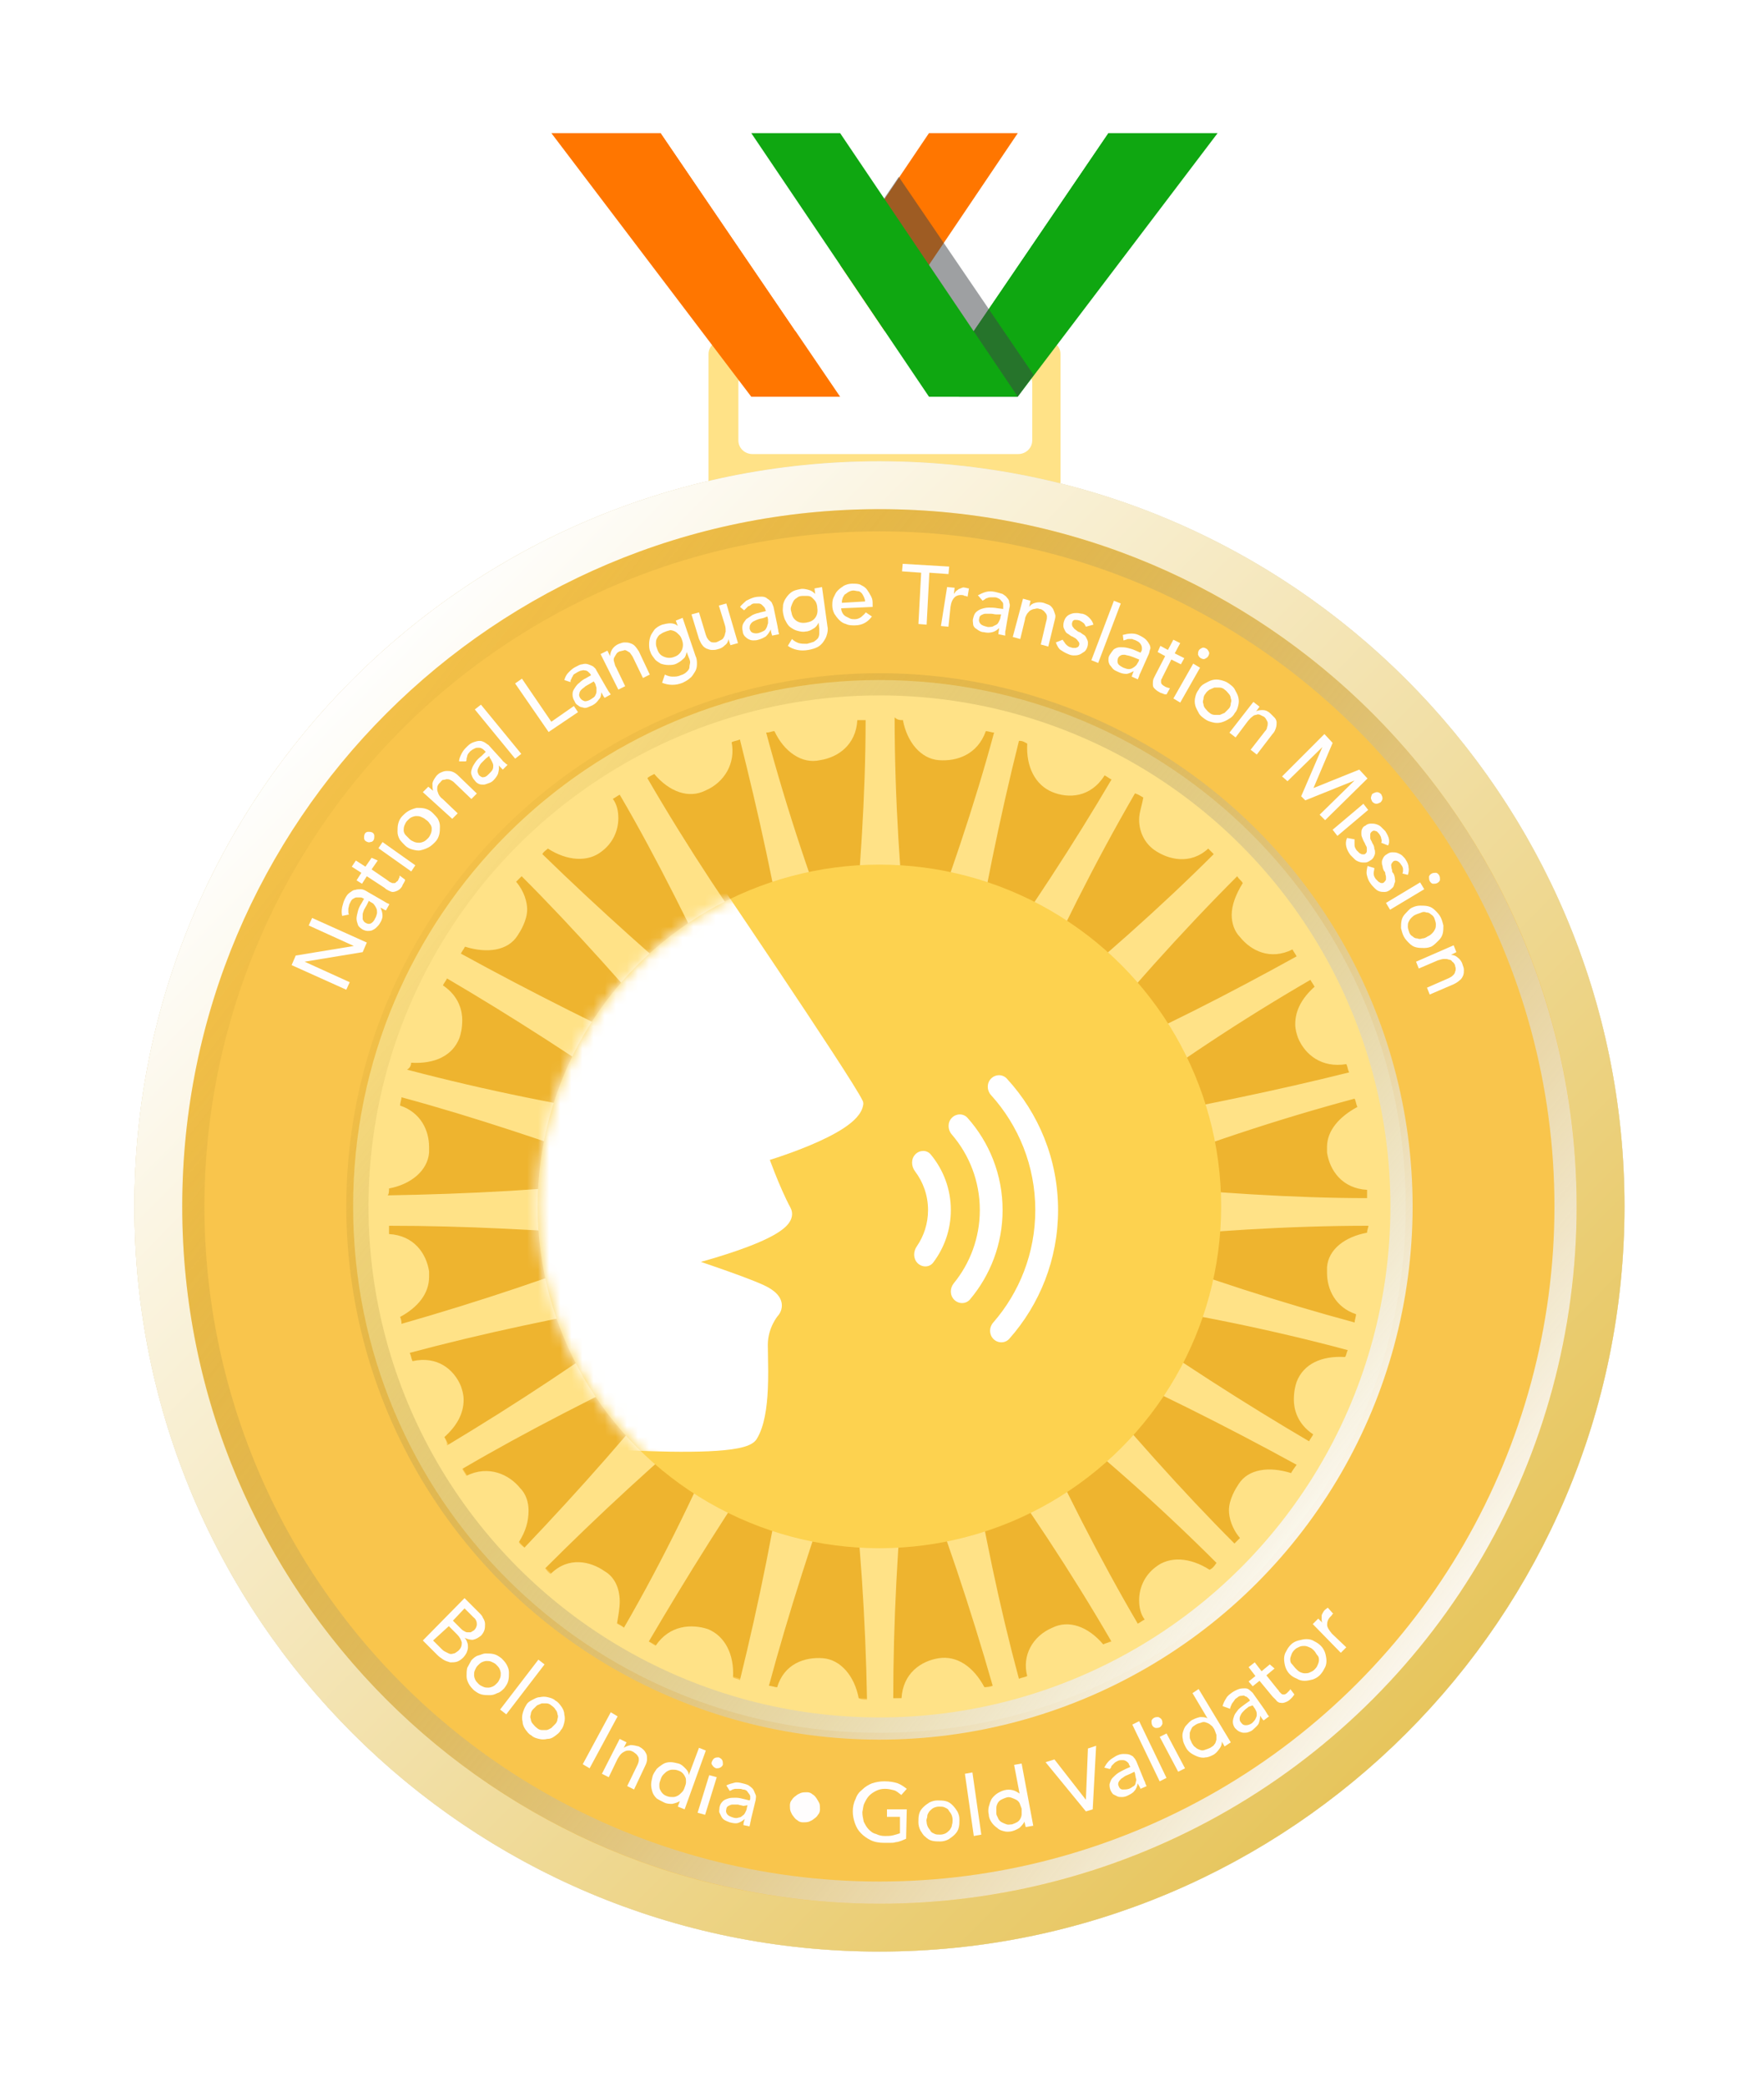 <svg width="159" height="188" viewBox="0 0 159 188" fill="none" xmlns="http://www.w3.org/2000/svg">
<g filter="url(#filter0_d)">
<path d="M65.138 26.686C64.43 26.686 63.863 27.232 63.863 27.914V39.38C63.863 40.062 64.43 40.608 65.138 40.608H94.316C95.024 40.608 95.59 40.062 95.59 39.38V27.914C95.59 27.232 95.024 26.686 94.316 26.686H65.138ZM93.041 35.694C93.041 36.377 92.474 36.923 91.766 36.923H67.829C67.121 36.923 66.554 36.377 66.554 35.694V30.507C66.554 29.825 67.121 29.279 67.829 29.279H91.766C92.474 29.279 93.041 29.825 93.041 30.507V35.694Z" fill="#FFE287"/>
<path d="M99.884 8L83.727 31.753H91.734L109.75 8H99.884Z" fill="#0FA711"/>
<path d="M91.737 8L75.723 31.753H83.73L99.887 8H91.737Z" fill="white"/>
<path d="M83.733 8L67.719 31.753H75.726L91.74 8H83.733Z" fill="#FF7600"/>
<path d="M67.715 31.753H75.722L59.565 8H49.699L67.715 31.753Z" fill="#FF7600"/>
<path d="M75.724 31.753H83.731L67.717 8H59.566L75.724 31.753Z" fill="white"/>
<path opacity="0.5" d="M81.011 11.938L77.008 17.841L86.445 31.756H91.735L93.165 29.788L81.011 11.938Z" fill="#3E4347"/>
<path d="M83.733 31.753H91.74L75.726 8H67.719L83.733 31.753Z" fill="#0FA711"/>
<g filter="url(#filter1_ii)">
<path d="M146.425 104.73C146.425 141.819 116.358 171.886 79.269 171.886C42.18 171.886 12.113 141.819 12.113 104.73C12.113 67.641 42.18 37.574 79.269 37.574C116.358 37.574 146.425 67.641 146.425 104.73Z" fill="#FDD24F" fill-opacity="0.8"/>
</g>
<path d="M142.925 104.73C142.925 139.886 114.425 168.386 79.269 168.386C44.113 168.386 15.613 139.886 15.613 104.73C15.613 69.574 44.113 41.074 79.269 41.074C114.425 41.074 142.925 69.574 142.925 104.73Z" stroke="#DFDFDF" stroke-width="7"/>
<path d="M142.925 104.73C142.925 139.886 114.425 168.386 79.269 168.386C44.113 168.386 15.613 139.886 15.613 104.73C15.613 69.574 44.113 41.074 79.269 41.074C114.425 41.074 142.925 69.574 142.925 104.73Z" stroke="url(#paint0_linear)" stroke-width="7"/>
<path d="M132.871 104.73C132.871 134.334 108.873 158.332 79.269 158.332C49.666 158.332 25.668 134.334 25.668 104.73C25.668 75.127 49.666 51.129 79.269 51.129C108.873 51.129 132.871 75.127 132.871 104.73Z" fill="#EEB42F"/>
<path fill-rule="evenodd" clip-rule="evenodd" d="M79.269 60.371C54.77 60.371 34.909 80.232 34.909 104.731C34.909 129.23 54.77 149.091 79.269 149.091C103.768 149.091 123.629 129.23 123.629 104.731C123.629 80.232 103.768 60.371 79.269 60.371ZM16.426 104.731C16.426 70.023 44.562 41.888 79.269 41.888C113.976 41.888 142.112 70.023 142.112 104.731C142.112 139.438 113.976 167.574 79.269 167.574C44.562 167.574 16.426 139.438 16.426 104.731Z" fill="#F9C54C"/>
<path d="M79.269 57.289C53.12 57.289 31.828 78.457 31.828 104.729C31.828 131.002 52.996 152.17 79.269 152.17C105.541 152.17 126.709 131.002 126.709 104.729C126.709 78.457 105.417 57.289 79.269 57.289ZM69.805 61.896C69.93 61.896 69.93 61.896 69.805 61.896C70.677 63.764 72.296 64.885 73.914 64.511C75.533 64.262 77.152 63.141 77.276 60.9C77.525 60.9 77.774 60.9 78.023 60.9C78.023 67.624 77.525 74.846 76.778 82.69C76.654 83.437 76.654 84.184 76.654 84.931C76.405 84.309 76.156 83.562 75.907 82.69C73.292 76.091 70.926 68.993 69.058 62.021C69.432 62.021 69.556 61.896 69.805 61.896ZM58.972 65.756C60.342 67.375 62.085 67.997 63.58 67.25C65.323 66.503 66.319 64.76 65.945 62.892C66.194 62.768 66.443 62.768 66.692 62.643C68.311 69.118 69.93 76.215 71.175 84.06C71.299 84.931 71.424 85.554 71.673 86.301C71.299 85.679 70.926 85.056 70.303 84.309C66.07 78.581 61.961 72.355 58.35 66.13C58.474 66.005 58.724 65.881 58.972 65.756ZM49.385 72.48C51.128 73.601 52.996 73.725 54.241 72.729C55.237 71.982 55.735 70.861 55.735 69.741C55.735 69.118 55.611 68.496 55.237 67.997C55.486 67.873 55.611 67.748 55.86 67.624C59.221 73.352 62.459 79.951 65.821 87.048C66.194 87.795 66.568 88.418 66.817 89.04C66.319 88.543 65.696 88.044 65.074 87.546C59.595 82.939 53.992 77.959 48.887 72.978C49.011 72.729 49.26 72.605 49.385 72.48ZM41.914 81.321C42.038 81.321 42.038 81.321 41.914 81.321C43.906 81.943 45.774 81.694 46.645 80.324C46.895 79.951 47.517 78.955 47.517 77.959C47.517 77.336 47.268 76.34 46.521 75.468C46.645 75.344 46.895 75.095 47.019 74.97C51.751 79.702 56.607 85.18 61.712 91.157C62.21 91.78 62.708 92.278 63.206 92.776C62.584 92.402 61.836 92.153 61.089 91.78C54.614 88.791 47.891 85.43 41.54 81.943C41.665 81.694 41.789 81.57 41.914 81.321ZM37.058 91.78C37.058 91.78 37.058 91.655 37.058 91.78C39.175 91.904 40.793 91.157 41.416 89.539C41.54 89.165 41.665 88.667 41.665 87.92C41.665 87.173 41.416 85.803 39.922 84.807C40.046 84.558 40.171 84.433 40.295 84.184C46.023 87.546 52.249 91.531 58.599 96.013C59.221 96.511 59.969 96.885 60.467 97.258C59.844 97.134 58.972 97.01 58.101 96.76C51.128 95.764 43.782 94.27 36.684 92.402C36.933 92.278 37.058 92.029 37.058 91.78ZM35.066 103.111C35.066 103.111 35.066 102.986 35.066 103.111C37.058 102.737 38.552 101.492 38.676 99.873C38.676 99.749 38.676 99.624 38.676 99.375C38.676 97.881 37.929 96.262 36.062 95.64C36.062 95.391 36.186 95.142 36.186 94.893C42.661 96.636 49.634 99.002 56.98 101.617C57.727 101.866 58.474 102.115 59.097 102.239C58.35 102.239 57.603 102.364 56.731 102.364C49.758 103.235 42.163 103.609 34.941 103.733C35.066 103.609 35.066 103.36 35.066 103.111ZM36.062 114.691C36.062 114.566 36.062 114.566 36.062 114.691C37.68 113.819 38.676 112.574 38.676 111.08C38.676 110.955 38.676 110.706 38.676 110.582C38.427 108.963 37.307 107.344 35.066 107.22C35.066 106.971 35.066 106.722 35.066 106.473C41.789 106.473 49.011 106.846 56.856 107.469C57.727 107.593 58.474 107.593 59.097 107.593C58.474 107.842 57.727 108.091 56.856 108.34C50.256 110.955 43.159 113.321 36.186 115.313C36.186 115.189 36.186 114.94 36.062 114.691ZM40.046 125.524C40.046 125.524 40.046 125.399 40.046 125.524C41.167 124.527 41.789 123.407 41.789 122.162C41.789 121.664 41.665 121.29 41.54 120.916C40.918 119.422 39.424 118.177 37.182 118.675C37.058 118.426 37.058 118.177 36.933 117.928C43.408 116.185 50.505 114.691 58.225 113.321C59.097 113.197 59.72 112.947 60.467 112.823C59.844 113.197 59.221 113.57 58.474 114.193C52.747 118.426 46.521 122.535 40.295 126.271C40.295 125.897 40.171 125.773 40.046 125.524ZM46.77 134.987C47.393 133.991 47.642 133.119 47.642 132.123C47.642 131.376 47.393 130.629 46.895 130.131C45.898 128.885 44.031 128.014 42.038 129.01C41.914 128.761 41.789 128.636 41.665 128.387C47.393 125.025 53.992 121.664 61.089 118.302C61.836 117.928 62.459 117.555 63.081 117.306C62.583 117.804 62.085 118.426 61.587 119.049C57.229 124.652 52.249 130.255 47.268 135.485C47.144 135.36 46.895 135.236 46.77 134.987ZM55.611 142.333C55.735 141.586 55.86 140.963 55.86 140.341C55.86 139.096 55.362 138.1 54.49 137.602C53.245 136.73 51.252 136.232 49.634 137.851C49.385 137.726 49.26 137.477 49.136 137.353C53.867 132.621 59.221 127.64 65.198 122.66C65.821 122.162 66.319 121.664 66.817 121.166C66.443 121.788 66.194 122.535 65.821 123.282C63.081 129.757 59.844 136.481 56.233 142.707C56.109 142.582 55.86 142.458 55.611 142.333ZM66.07 147.189C66.194 145.072 65.323 143.454 63.829 142.831C62.334 142.333 60.342 142.458 59.097 144.325C58.848 144.201 58.724 144.076 58.474 143.952C61.836 138.224 65.696 131.998 70.179 125.524C70.677 124.776 71.05 124.154 71.424 123.656C71.299 124.278 71.175 125.15 70.926 126.022C69.93 132.994 68.436 140.341 66.692 147.438C66.568 147.314 66.319 147.314 66.07 147.189ZM77.401 149.057C77.027 147.065 75.782 145.571 74.163 145.446C72.545 145.322 70.677 145.944 70.054 148.061C69.805 148.061 69.556 147.936 69.307 147.936C71.05 141.462 73.292 134.489 75.907 127.142C76.156 126.395 76.405 125.648 76.529 125.025C76.529 125.773 76.654 126.52 76.654 127.391C77.525 134.364 78.023 141.96 78.148 149.181C77.899 149.181 77.65 149.181 77.401 149.057ZM122.351 95.764C120.732 96.636 119.612 97.881 119.612 99.375C119.612 99.5 119.612 99.749 119.612 99.873C119.861 101.492 120.981 103.111 123.222 103.235C123.222 103.484 123.222 103.733 123.222 103.982C116.623 103.982 109.277 103.484 101.432 102.737C100.561 102.613 99.814 102.613 99.191 102.613C99.814 102.364 100.561 102.115 101.432 101.866C108.032 99.251 115.129 96.885 122.102 95.017C122.226 95.266 122.226 95.515 122.351 95.764ZM118.491 84.931C118.491 84.931 118.491 85.056 118.491 84.931C117.37 85.928 116.748 87.048 116.748 88.293C116.748 88.791 116.872 89.165 116.997 89.539C117.619 91.033 119.113 92.278 121.355 91.904C121.479 92.153 121.479 92.402 121.604 92.651C115.129 94.27 107.907 95.764 100.187 97.134C99.316 97.258 98.693 97.383 97.946 97.632C98.568 97.258 99.191 96.885 99.938 96.387C105.666 92.029 111.892 87.92 118.117 84.309C118.242 84.558 118.366 84.683 118.491 84.931ZM112.016 75.593C111.394 76.589 111.02 77.585 111.02 78.457C111.02 79.204 111.269 79.951 111.767 80.449C112.763 81.694 114.506 82.566 116.499 81.57C116.623 81.819 116.748 81.943 116.872 82.192C111.02 85.43 104.545 88.791 97.323 91.904C96.576 92.278 95.954 92.527 95.331 92.9C95.829 92.402 96.327 91.78 96.95 91.157C101.432 85.679 106.413 80.075 111.518 74.97C111.643 75.219 111.892 75.344 112.016 75.593ZM103.051 67.873C103.051 67.873 103.175 67.997 103.051 67.873C102.926 68.62 102.677 69.243 102.677 69.865C102.677 70.986 103.175 71.982 104.047 72.605C105.292 73.476 107.285 73.974 108.903 72.48C109.028 72.605 109.277 72.853 109.401 72.978C104.67 77.71 99.191 82.566 93.09 87.546C92.467 88.044 91.845 88.543 91.471 89.04C91.845 88.418 92.094 87.795 92.467 86.924C95.331 80.449 98.693 73.725 102.304 67.499C102.677 67.624 102.802 67.748 103.051 67.873ZM92.592 63.017C92.716 63.017 92.716 63.017 92.592 63.017C92.467 65.133 93.339 66.752 94.833 67.375C96.327 67.997 98.319 67.873 99.564 65.881C99.814 66.005 99.938 66.13 100.187 66.254C96.825 71.982 92.841 78.083 88.234 84.558C87.736 85.18 87.362 85.803 86.989 86.426C87.113 85.803 87.362 84.931 87.487 84.06C88.607 77.087 90.101 69.741 91.845 62.768C92.218 62.768 92.343 62.892 92.592 63.017ZM81.385 60.9C81.385 60.9 81.51 60.9 81.385 60.9C81.759 62.892 83.004 64.386 84.623 64.511C86.241 64.635 88.109 64.013 88.856 61.896C89.105 61.896 89.354 62.021 89.603 62.021C87.86 68.496 85.494 75.468 82.755 82.69C82.506 83.437 82.257 84.184 82.008 84.807C82.008 84.06 81.883 83.313 81.883 82.441C81.136 75.468 80.638 67.873 80.638 60.651C80.887 60.9 81.136 60.9 81.385 60.9ZM88.732 148.061C87.736 146.193 86.241 145.197 84.623 145.446C83.004 145.695 81.385 146.816 81.261 149.057C81.012 149.057 80.763 149.057 80.514 149.057C80.514 142.333 80.887 135.111 81.634 127.267C81.759 126.52 81.759 125.897 81.759 125.275C81.759 125.15 81.759 125.15 81.759 125.025C82.008 125.648 82.257 126.395 82.506 127.267C85.121 133.866 87.487 140.963 89.479 147.936C89.23 148.061 88.981 148.061 88.732 148.061ZM99.44 144.201C99.44 144.201 99.316 144.201 99.44 144.201C98.07 142.582 96.327 141.96 94.833 142.707C93.09 143.454 92.094 145.197 92.592 147.065C92.343 147.189 92.094 147.189 91.845 147.314C90.101 140.839 88.607 133.742 87.362 126.022C87.237 125.15 87.113 124.527 86.864 123.78C87.237 124.403 87.611 125.025 88.234 125.773C92.467 131.5 96.576 137.726 100.187 143.952C99.814 144.076 99.689 144.076 99.44 144.201ZM109.028 137.477C109.028 137.602 109.028 137.602 109.028 137.477C107.285 136.356 105.417 136.232 104.172 137.228C103.175 137.975 102.677 139.096 102.677 140.216C102.677 140.839 102.802 141.462 103.175 141.96C102.926 142.084 102.802 142.209 102.553 142.333C99.191 136.605 95.829 130.006 92.592 122.909C92.218 122.162 91.845 121.539 91.596 120.916C92.094 121.415 92.716 121.913 93.339 122.411C98.942 126.769 104.545 131.749 109.65 136.854C109.401 137.228 109.277 137.353 109.028 137.477ZM116.374 128.761C116.374 128.761 116.374 128.885 116.374 128.761C114.382 128.138 112.514 128.387 111.643 129.757C111.394 130.131 110.771 131.127 110.771 132.123C110.771 132.745 111.02 133.742 111.767 134.613C111.643 134.738 111.394 134.987 111.269 135.111C106.537 130.38 101.681 124.901 96.701 118.924C96.203 118.302 95.705 117.679 95.207 117.306C95.829 117.679 96.576 117.928 97.323 118.302C103.798 121.166 110.522 124.527 116.872 128.014C116.623 128.387 116.499 128.512 116.374 128.761ZM121.23 118.302C121.23 118.426 121.23 118.426 121.23 118.302C119.113 118.177 117.495 118.924 116.872 120.543C116.748 120.916 116.623 121.415 116.623 122.162C116.623 122.909 116.872 124.278 118.366 125.275C118.242 125.524 118.117 125.648 117.993 125.897C112.265 122.535 106.039 118.551 99.689 114.068C99.067 113.57 98.319 113.197 97.821 112.823C98.444 112.947 99.316 113.197 100.187 113.321C107.16 114.317 114.506 115.811 121.479 117.679C121.355 117.928 121.355 118.177 121.23 118.302ZM123.222 107.095C121.23 107.469 119.736 108.589 119.612 110.208C119.612 110.333 119.612 110.457 119.612 110.706C119.612 112.2 120.359 113.819 122.226 114.442C122.226 114.691 122.102 114.94 122.102 115.189C115.627 113.446 108.654 111.204 101.308 108.465C100.561 108.216 99.814 107.967 99.191 107.842C99.938 107.842 100.685 107.718 101.557 107.718C108.53 106.971 116.125 106.473 123.347 106.473C123.347 106.597 123.222 106.846 123.222 107.095Z" fill="#FFE287"/>
<circle cx="79.271" cy="104.73" r="47.056" stroke="url(#paint1_linear)" stroke-width="2"/>
<circle cx="79.269" cy="104.731" r="61.843" stroke="url(#paint2_linear)" stroke-width="2"/>
<g filter="url(#filter2_i)">
<circle cx="79.266" cy="104.729" r="30.805" fill="#FDD24F"/>
</g>
<mask id="mask0" mask-type="alpha" maskUnits="userSpaceOnUse" x="48" y="73" width="63" height="63">
<circle cx="79.266" cy="104.729" r="30.805" fill="#C3863A"/>
</mask>
<g mask="url(#mask0)">
<path d="M63.063 72.929L63.064 72.93L63.218 73.157L63.656 73.803C64.033 74.36 64.574 75.158 65.225 76.122C66.528 78.05 68.275 80.642 70.049 83.295C71.824 85.948 73.629 88.664 75.046 90.84C75.755 91.928 76.368 92.883 76.834 93.629C77.29 94.36 77.627 94.926 77.76 95.213C77.808 95.317 77.825 95.433 77.81 95.546C77.749 95.999 77.5 96.394 77.202 96.723C76.9 97.057 76.506 97.369 76.073 97.656C75.205 98.232 74.098 98.764 73.028 99.213C71.952 99.665 70.89 100.043 70.098 100.307C69.827 100.398 69.587 100.475 69.388 100.538C69.5 100.839 69.65 101.235 69.826 101.68C70.22 102.675 70.738 103.894 71.25 104.844C71.53 105.364 71.37 105.875 71.091 106.249C70.828 106.602 70.415 106.912 69.966 107.184C69.053 107.734 67.763 108.256 66.481 108.702C65.315 109.108 64.126 109.462 63.173 109.728C63.521 109.846 63.898 109.974 64.289 110.109C65.925 110.673 67.843 111.362 68.857 111.831C69.913 112.318 70.434 112.916 70.471 113.591C70.489 113.905 70.392 114.159 70.301 114.325C70.255 114.41 70.208 114.476 70.17 114.524C70.151 114.549 70.134 114.569 70.12 114.584L70.112 114.593C70.107 114.599 70.099 114.608 70.089 114.621C70.067 114.649 70.033 114.694 69.99 114.754C69.906 114.876 69.789 115.058 69.672 115.292C69.438 115.761 69.208 116.423 69.208 117.211C69.208 117.458 69.214 117.765 69.221 118.115V118.115V118.115C69.239 118.989 69.261 120.13 69.207 121.261C69.132 122.825 68.906 124.555 68.212 125.682C68.04 125.962 67.753 126.132 67.499 126.243C67.23 126.36 66.904 126.45 66.548 126.521C65.834 126.665 64.909 126.751 63.864 126.797C61.769 126.89 59.105 126.828 56.495 126.705C53.881 126.582 51.307 126.397 49.387 126.244C48.427 126.167 47.63 126.098 47.072 126.048C46.794 126.023 46.575 126.002 46.426 125.989L46.255 125.972L46.226 125.97H32.815C32.481 125.97 32.211 125.699 32.211 125.366V73.872C32.211 73.543 32.474 73.275 32.803 73.268L62.551 72.664C62.755 72.66 62.948 72.76 63.063 72.929Z" fill="white"/>
<path fill-rule="evenodd" clip-rule="evenodd" d="M82.515 100.024C82.103 100.436 82.128 101.105 82.48 101.569C83.214 102.539 83.65 103.747 83.65 105.057C83.65 106.273 83.275 107.4 82.634 108.331C82.313 108.797 82.306 109.44 82.706 109.839C83.109 110.242 83.768 110.244 84.113 109.79C85.111 108.475 85.704 106.835 85.704 105.057C85.704 103.15 85.022 101.402 83.889 100.043C83.537 99.621 82.904 99.635 82.515 100.024ZM85.969 111.657C85.611 112.095 85.608 112.741 86.008 113.141C86.41 113.543 87.065 113.544 87.432 113.11C89.265 110.934 90.37 108.125 90.37 105.057C90.37 101.867 89.175 98.956 87.209 96.748C86.838 96.332 86.198 96.341 85.804 96.735C85.397 97.143 85.41 97.803 85.786 98.24C87.363 100.07 88.317 102.452 88.317 105.057C88.317 107.56 87.436 109.858 85.969 111.657ZM89.518 115.204C89.146 115.631 89.144 116.277 89.544 116.678C89.946 117.079 90.6 117.081 90.977 116.655C93.711 113.567 95.371 109.506 95.371 105.057C95.371 100.489 93.621 96.33 90.754 93.213C90.375 92.801 89.732 92.808 89.336 93.204C88.93 93.609 88.939 94.267 89.324 94.692C91.806 97.433 93.317 101.069 93.317 105.057C93.317 108.941 91.884 112.49 89.518 115.204Z" fill="white"/>
</g>
<path d="M26.285 82.982L26.655 82.119L31.892 81.257L27.825 79.408L28.134 78.731L33.062 80.948L32.693 81.811L27.456 82.674L31.522 84.522L31.214 85.2L26.285 82.982Z" fill="#FFFDFD"/>
<path d="M30.843 78.545C30.782 78.299 30.782 78.052 30.843 77.744C30.905 77.498 30.966 77.252 31.09 77.005C31.213 76.759 31.336 76.574 31.521 76.451C31.706 76.327 31.829 76.204 32.014 76.204C32.199 76.143 32.322 76.143 32.507 76.143C32.691 76.143 32.815 76.204 32.938 76.266L34.54 77.19C34.663 77.252 34.725 77.313 34.848 77.375C34.971 77.436 35.033 77.436 35.094 77.498L34.786 78.052C34.601 77.991 34.478 77.868 34.293 77.806C34.416 78.052 34.478 78.299 34.478 78.545C34.478 78.792 34.355 79.038 34.232 79.223C34.17 79.346 34.047 79.47 33.924 79.593C33.8 79.716 33.677 79.778 33.554 79.839C33.431 79.901 33.246 79.901 33.123 79.901C32.999 79.901 32.815 79.839 32.691 79.778C32.507 79.654 32.322 79.531 32.26 79.346C32.199 79.162 32.137 78.977 32.137 78.792C32.137 78.607 32.199 78.361 32.26 78.114C32.322 77.868 32.445 77.621 32.568 77.436L32.815 77.005L32.691 76.944C32.63 76.882 32.507 76.882 32.445 76.882C32.322 76.882 32.26 76.882 32.137 76.882C32.014 76.882 31.952 76.944 31.829 77.005C31.706 77.067 31.644 77.19 31.582 77.313C31.521 77.436 31.459 77.56 31.459 77.621C31.459 77.683 31.398 77.806 31.398 77.929C31.398 77.991 31.398 78.114 31.398 78.176C31.398 78.237 31.398 78.361 31.459 78.422L30.843 78.545ZM33.061 77.56C32.999 77.683 32.876 77.868 32.815 77.991C32.753 78.176 32.691 78.299 32.691 78.422C32.691 78.545 32.691 78.73 32.691 78.853C32.753 78.977 32.815 79.1 32.938 79.162C33.123 79.285 33.307 79.285 33.431 79.223C33.554 79.162 33.739 78.977 33.8 78.792C33.924 78.607 33.924 78.484 33.985 78.299C33.985 78.176 33.985 77.991 33.924 77.868C33.862 77.745 33.8 77.621 33.739 77.56C33.677 77.436 33.554 77.375 33.431 77.313L33.246 77.19L33.061 77.56Z" fill="#FFFDFD"/>
<path d="M34.048 73.555L33.494 74.356L34.849 75.28C34.911 75.342 35.034 75.403 35.096 75.465C35.157 75.527 35.281 75.527 35.342 75.588C35.404 75.588 35.527 75.588 35.589 75.588C35.65 75.588 35.712 75.465 35.835 75.403C35.897 75.342 35.897 75.28 35.958 75.157C36.02 75.095 36.02 74.972 36.02 74.91L36.513 75.28C36.513 75.403 36.451 75.465 36.389 75.588C36.328 75.711 36.266 75.773 36.266 75.835C36.143 76.081 35.958 76.204 35.835 76.266C35.712 76.328 35.527 76.389 35.404 76.389C35.281 76.389 35.157 76.328 35.034 76.266C34.911 76.204 34.788 76.143 34.664 76.019L33.062 74.972L32.631 75.65L32.138 75.342L32.57 74.664L31.707 74.109L32.077 73.555L32.939 74.109L33.494 73.309L34.048 73.555Z" fill="#FFFDFD"/>
<path d="M33.001 71.829C32.878 71.768 32.816 71.644 32.816 71.521C32.816 71.398 32.816 71.275 32.878 71.152C32.94 71.028 33.063 70.967 33.186 70.967C33.309 70.967 33.432 70.967 33.556 71.028C33.679 71.09 33.741 71.213 33.741 71.337C33.741 71.46 33.741 71.583 33.679 71.706C33.617 71.829 33.494 71.891 33.371 71.891C33.248 71.953 33.124 71.891 33.001 71.829ZM34.11 72.445L34.48 71.891L37.437 73.986L37.068 74.54L34.11 72.445Z" fill="#FFFDFD"/>
<path d="M36.51 72.198C36.325 72.013 36.14 71.829 36.017 71.644C35.894 71.397 35.832 71.212 35.832 70.966C35.832 70.719 35.832 70.473 35.894 70.227C35.955 69.98 36.078 69.734 36.263 69.549C36.448 69.364 36.633 69.179 36.879 69.056C37.126 68.933 37.311 68.871 37.557 68.81C37.804 68.81 38.05 68.81 38.297 68.871C38.543 68.933 38.789 69.056 38.974 69.241C39.159 69.426 39.344 69.611 39.467 69.795C39.59 70.042 39.652 70.227 39.652 70.473C39.652 70.719 39.652 70.966 39.59 71.212C39.529 71.459 39.406 71.705 39.221 71.89C39.036 72.075 38.851 72.26 38.605 72.383C38.358 72.506 38.173 72.568 37.927 72.629C37.68 72.691 37.434 72.629 37.188 72.568C36.941 72.506 36.695 72.383 36.51 72.198ZM36.941 71.644C37.064 71.767 37.249 71.829 37.372 71.89C37.557 71.952 37.68 71.952 37.804 71.952C37.927 71.952 38.112 71.89 38.235 71.829C38.358 71.767 38.481 71.644 38.605 71.52C38.728 71.397 38.789 71.212 38.851 71.089C38.913 70.904 38.913 70.781 38.913 70.658C38.913 70.535 38.851 70.35 38.728 70.227C38.666 70.103 38.543 69.98 38.358 69.857C38.235 69.734 38.05 69.672 37.927 69.611C37.804 69.549 37.619 69.549 37.495 69.549C37.372 69.549 37.188 69.611 37.064 69.672C36.941 69.734 36.818 69.857 36.695 69.98C36.571 70.103 36.51 70.288 36.448 70.412C36.386 70.596 36.386 70.719 36.386 70.843C36.386 70.966 36.448 71.151 36.571 71.274C36.695 71.397 36.818 71.52 36.941 71.644Z" fill="#FFFDFD"/>
<path d="M38.113 67.394L38.606 66.901L39.037 67.271C38.976 67.086 38.976 66.84 38.976 66.593C39.037 66.347 39.161 66.162 39.346 65.916C39.469 65.792 39.592 65.669 39.777 65.608C39.9 65.546 40.085 65.484 40.27 65.484C40.455 65.484 40.578 65.484 40.763 65.546C40.947 65.608 41.132 65.731 41.317 65.916L42.98 67.517L42.488 68.01L40.947 66.532C40.824 66.409 40.701 66.347 40.578 66.285C40.455 66.224 40.331 66.224 40.27 66.224C40.208 66.224 40.085 66.285 39.962 66.285C39.838 66.285 39.777 66.409 39.715 66.47C39.592 66.593 39.53 66.655 39.469 66.778C39.407 66.901 39.407 67.025 39.407 67.148C39.407 67.271 39.469 67.394 39.53 67.579C39.592 67.702 39.715 67.887 39.9 68.01L41.255 69.304L40.763 69.797L38.113 67.394Z" fill="#FFFDFD"/>
<path d="M41.379 64.621C41.379 64.374 41.502 64.128 41.625 63.881C41.749 63.635 41.933 63.45 42.118 63.265C42.303 63.081 42.488 62.957 42.673 62.896C42.858 62.834 43.042 62.773 43.227 62.773C43.412 62.773 43.535 62.834 43.658 62.896C43.782 62.957 43.905 63.081 44.028 63.142L45.26 64.498C45.322 64.621 45.445 64.682 45.507 64.744C45.568 64.806 45.63 64.867 45.753 64.929L45.322 65.36C45.199 65.237 45.076 65.114 44.952 64.99C45.014 65.237 44.952 65.483 44.891 65.73C44.829 65.915 44.644 66.161 44.459 66.346C44.336 66.469 44.213 66.531 44.028 66.592C43.843 66.654 43.72 66.716 43.597 66.716C43.474 66.716 43.289 66.716 43.166 66.654C43.042 66.592 42.919 66.531 42.796 66.346C42.611 66.161 42.55 65.976 42.488 65.791C42.426 65.607 42.488 65.422 42.55 65.237C42.611 65.052 42.734 64.867 42.858 64.682C42.981 64.498 43.166 64.313 43.412 64.128L43.782 63.758L43.658 63.635C43.597 63.573 43.535 63.512 43.412 63.45C43.289 63.389 43.227 63.389 43.104 63.389C42.981 63.389 42.919 63.389 42.796 63.45C42.673 63.512 42.55 63.573 42.488 63.635C42.365 63.697 42.303 63.82 42.242 63.881C42.18 63.943 42.118 64.066 42.118 64.128C42.118 64.189 42.057 64.313 42.057 64.374C42.057 64.436 42.057 64.559 41.995 64.621H41.379ZM43.782 64.374C43.658 64.498 43.535 64.621 43.412 64.744C43.289 64.867 43.227 64.99 43.166 65.114C43.104 65.237 43.042 65.36 43.042 65.483C43.042 65.607 43.104 65.73 43.166 65.853C43.289 65.976 43.474 66.099 43.597 66.038C43.782 66.038 43.905 65.915 44.09 65.73C44.213 65.607 44.336 65.483 44.398 65.36C44.459 65.237 44.459 65.114 44.459 64.99C44.459 64.867 44.398 64.744 44.336 64.621C44.275 64.498 44.213 64.374 44.151 64.313L44.09 64.128L43.782 64.374Z" fill="#FFFDFD"/>
<path d="M42.797 59.939L43.351 59.508L46.986 63.944L46.432 64.375L42.797 59.939Z" fill="#FFFDFD"/>
<path d="M46.43 57.596L47.046 57.165L49.695 61.047L51.728 59.63L52.098 60.184L49.449 61.971L46.43 57.596Z" fill="#FFFDFD"/>
<path d="M50.867 57.29C50.929 57.044 51.052 56.797 51.237 56.613C51.422 56.428 51.606 56.243 51.853 56.12C52.099 55.997 52.284 55.873 52.469 55.873C52.654 55.812 52.839 55.812 53.024 55.873C53.208 55.935 53.332 55.997 53.455 56.058C53.578 56.181 53.701 56.243 53.763 56.428L54.687 58.03C54.749 58.153 54.81 58.215 54.872 58.338C54.934 58.399 54.995 58.523 55.057 58.584L54.502 58.892C54.379 58.769 54.317 58.584 54.194 58.399C54.194 58.708 54.133 58.892 53.948 59.077C53.825 59.262 53.64 59.447 53.393 59.57C53.27 59.632 53.085 59.693 52.962 59.755C52.777 59.816 52.654 59.816 52.531 59.755C52.407 59.755 52.223 59.693 52.099 59.57C51.976 59.508 51.853 59.385 51.791 59.2C51.668 59.016 51.606 58.831 51.606 58.584C51.606 58.338 51.668 58.215 51.791 58.03C51.915 57.845 52.038 57.66 52.223 57.537C52.407 57.352 52.592 57.229 52.839 57.106L53.27 56.859L53.208 56.736C53.147 56.674 53.085 56.613 53.024 56.551C52.962 56.489 52.839 56.428 52.777 56.428C52.654 56.428 52.592 56.366 52.469 56.428C52.346 56.428 52.223 56.489 52.099 56.551C51.976 56.613 51.915 56.674 51.791 56.736C51.668 56.797 51.668 56.859 51.606 56.982C51.545 57.044 51.545 57.106 51.483 57.229C51.422 57.29 51.422 57.352 51.422 57.475L50.867 57.29ZM53.208 57.599C53.085 57.66 52.9 57.783 52.777 57.845C52.654 57.968 52.531 58.03 52.407 58.153C52.284 58.276 52.223 58.399 52.223 58.523C52.161 58.646 52.223 58.769 52.284 58.892C52.407 59.077 52.531 59.139 52.715 59.2C52.9 59.2 53.085 59.139 53.27 59.016C53.455 58.892 53.578 58.831 53.64 58.708C53.701 58.584 53.763 58.461 53.763 58.338C53.763 58.215 53.763 58.091 53.763 57.968C53.701 57.845 53.701 57.722 53.64 57.599L53.517 57.414L53.208 57.599Z" fill="#FFFDFD"/>
<path d="M54.133 54.948L54.749 54.64L54.995 55.133C54.995 54.948 55.057 54.701 55.18 54.517C55.303 54.332 55.488 54.147 55.796 54.024C55.981 53.962 56.104 53.9 56.289 53.9C56.474 53.9 56.597 53.9 56.782 53.962C56.967 54.024 57.09 54.085 57.213 54.208C57.337 54.332 57.46 54.517 57.583 54.701L58.569 56.796L57.953 57.104L57.029 55.194C56.967 55.071 56.844 54.948 56.782 54.825C56.659 54.763 56.597 54.701 56.474 54.64C56.351 54.578 56.289 54.578 56.166 54.64C56.043 54.64 55.981 54.701 55.858 54.701C55.735 54.763 55.611 54.825 55.55 54.948C55.488 55.071 55.427 55.133 55.365 55.256C55.303 55.379 55.303 55.502 55.365 55.687C55.427 55.872 55.427 55.995 55.55 56.18L56.351 57.843L55.735 58.151L54.133 54.948Z" fill="#FFFDFD"/>
<path d="M62.697 55.134C62.821 55.38 62.821 55.627 62.821 55.873C62.821 56.12 62.759 56.366 62.636 56.551C62.513 56.736 62.389 56.982 62.205 57.105C62.02 57.29 61.773 57.413 61.527 57.537C61.219 57.66 60.911 57.721 60.603 57.721C60.294 57.721 59.986 57.66 59.678 57.537L59.925 56.797C60.171 56.92 60.418 56.982 60.603 56.982C60.849 56.982 61.096 56.982 61.342 56.859C61.588 56.797 61.773 56.674 61.896 56.551C62.02 56.428 62.143 56.304 62.143 56.12C62.143 55.935 62.205 55.812 62.205 55.688C62.205 55.565 62.143 55.38 62.081 55.257L61.896 54.764C61.835 55.011 61.773 55.257 61.588 55.38C61.404 55.565 61.219 55.688 60.972 55.812C60.726 55.935 60.479 55.935 60.233 55.935C59.986 55.935 59.74 55.873 59.555 55.812C59.37 55.688 59.124 55.565 59.001 55.38C58.877 55.195 58.693 55.011 58.631 54.764C58.508 54.518 58.508 54.271 58.508 54.025C58.508 53.778 58.569 53.532 58.631 53.347C58.693 53.162 58.877 52.916 59.001 52.731C59.185 52.546 59.37 52.423 59.678 52.3C59.925 52.238 60.171 52.176 60.418 52.176C60.664 52.176 60.911 52.238 61.096 52.423L60.911 51.93L61.527 51.684L62.697 55.134ZM59.863 52.977C59.678 53.039 59.555 53.162 59.432 53.224C59.309 53.347 59.247 53.47 59.185 53.594C59.124 53.717 59.124 53.902 59.124 54.025C59.124 54.21 59.185 54.333 59.247 54.518C59.37 54.887 59.555 55.072 59.863 55.195C60.171 55.319 60.479 55.319 60.787 55.195C61.157 55.072 61.342 54.826 61.465 54.579C61.588 54.271 61.588 53.963 61.465 53.655C61.404 53.47 61.342 53.347 61.219 53.224C61.096 53.101 60.972 52.977 60.849 52.916C60.726 52.854 60.541 52.793 60.418 52.793C60.171 52.854 59.986 52.916 59.863 52.977Z" fill="#FFFDFD"/>
<path d="M66.518 53.963L65.84 54.148L65.655 53.593C65.655 53.778 65.532 54.025 65.347 54.148C65.162 54.333 64.977 54.456 64.669 54.518C64.484 54.579 64.361 54.579 64.177 54.579C63.992 54.579 63.868 54.518 63.684 54.456C63.56 54.394 63.376 54.271 63.314 54.148C63.191 54.025 63.129 53.84 63.006 53.593L62.328 51.375L63.006 51.191L63.622 53.224C63.684 53.409 63.745 53.532 63.807 53.593C63.868 53.717 63.992 53.778 64.053 53.84C64.177 53.901 64.238 53.901 64.361 53.901C64.484 53.901 64.546 53.901 64.669 53.84C64.793 53.778 64.916 53.717 65.039 53.655C65.162 53.593 65.224 53.47 65.285 53.347C65.347 53.224 65.347 53.1 65.409 52.916C65.409 52.731 65.409 52.546 65.347 52.361L64.793 50.575L65.47 50.39L66.518 53.963Z" fill="#FFFDFD"/>
<path d="M66.703 50.697C66.826 50.512 67.073 50.327 67.258 50.142C67.504 50.019 67.751 49.896 67.997 49.834C68.243 49.772 68.49 49.773 68.675 49.773C68.859 49.773 69.044 49.834 69.168 49.957C69.291 50.019 69.414 50.142 69.537 50.265C69.599 50.389 69.66 50.512 69.722 50.697L70.092 52.483C70.092 52.606 70.153 52.73 70.153 52.853C70.153 52.976 70.215 53.038 70.215 53.161L69.599 53.284C69.537 53.099 69.476 52.915 69.476 52.73C69.352 52.976 69.229 53.161 69.044 53.346C68.859 53.469 68.613 53.592 68.367 53.654C68.182 53.716 68.059 53.715 67.874 53.715C67.689 53.715 67.566 53.654 67.442 53.592C67.319 53.531 67.196 53.407 67.134 53.346C67.073 53.284 66.95 53.099 66.95 52.915C66.888 52.668 66.888 52.483 66.95 52.298C67.011 52.114 67.134 51.99 67.258 51.806C67.442 51.682 67.627 51.559 67.812 51.436C68.059 51.313 68.305 51.251 68.552 51.19L69.044 51.066L68.983 50.943C68.983 50.881 68.921 50.758 68.859 50.697C68.798 50.635 68.736 50.573 68.675 50.512C68.613 50.45 68.49 50.389 68.367 50.389C68.243 50.389 68.12 50.389 67.997 50.389C67.874 50.389 67.751 50.45 67.689 50.512C67.627 50.573 67.504 50.635 67.442 50.635C67.381 50.697 67.319 50.758 67.258 50.82C67.196 50.882 67.134 50.943 67.073 51.005L66.703 50.697ZM68.859 51.682C68.675 51.744 68.552 51.744 68.367 51.806C68.182 51.867 68.059 51.929 67.935 51.99C67.812 52.052 67.689 52.175 67.627 52.298C67.566 52.422 67.566 52.545 67.566 52.668C67.627 52.853 67.689 52.976 67.874 53.038C68.059 53.099 68.243 53.099 68.428 53.038C68.613 52.976 68.736 52.915 68.859 52.853C68.983 52.791 69.044 52.668 69.106 52.545C69.168 52.422 69.168 52.298 69.229 52.175C69.229 52.052 69.229 51.929 69.229 51.806L69.168 51.559L68.859 51.682Z" fill="#FFFDFD"/>
<path d="M74.587 52.483C74.648 52.729 74.587 53.037 74.525 53.222C74.464 53.468 74.34 53.653 74.217 53.838C74.094 54.023 73.909 54.208 73.663 54.331C73.416 54.454 73.17 54.516 72.862 54.577C72.492 54.639 72.184 54.639 71.876 54.577C71.568 54.516 71.26 54.393 71.013 54.208L71.383 53.592C71.568 53.776 71.814 53.9 71.999 53.961C72.246 54.023 72.43 54.023 72.739 54.023C72.985 53.961 73.17 53.9 73.355 53.838C73.539 53.715 73.601 53.653 73.724 53.53C73.786 53.407 73.847 53.283 73.847 53.099C73.847 52.975 73.847 52.791 73.847 52.667L73.786 52.113C73.663 52.359 73.539 52.544 73.293 52.667C73.108 52.791 72.862 52.914 72.615 52.914C72.369 52.975 72.122 52.914 71.876 52.852C71.629 52.791 71.445 52.667 71.26 52.544C71.075 52.421 70.952 52.236 70.829 51.99C70.705 51.805 70.644 51.558 70.582 51.25C70.52 50.942 70.582 50.758 70.582 50.511C70.644 50.265 70.705 50.08 70.89 49.833C71.013 49.648 71.198 49.464 71.383 49.34C71.568 49.217 71.814 49.156 72.122 49.094C72.369 49.032 72.615 49.094 72.862 49.156C73.108 49.217 73.293 49.34 73.478 49.525L73.416 49.032L74.094 48.909L74.587 52.483ZM72.307 49.71C72.122 49.71 71.938 49.772 71.814 49.895C71.691 49.957 71.568 50.08 71.506 50.203C71.445 50.326 71.383 50.449 71.321 50.634C71.26 50.819 71.26 50.942 71.321 51.127C71.383 51.497 71.506 51.743 71.753 51.928C71.999 52.113 72.307 52.175 72.677 52.113C73.046 52.051 73.293 51.928 73.478 51.682C73.663 51.435 73.724 51.127 73.663 50.758C73.663 50.573 73.601 50.388 73.539 50.265C73.478 50.141 73.355 50.018 73.231 49.895C73.108 49.772 72.985 49.71 72.8 49.71C72.615 49.71 72.492 49.71 72.307 49.71Z" fill="#FFFDFD"/>
<path d="M75.82 50.822C75.82 51.006 75.882 51.13 75.944 51.253C76.005 51.376 76.129 51.499 76.252 51.561C76.375 51.622 76.498 51.684 76.621 51.746C76.745 51.807 76.93 51.807 77.053 51.807C77.237 51.807 77.422 51.746 77.607 51.623C77.73 51.499 77.915 51.376 78.038 51.191L78.593 51.561C78.223 52.054 77.73 52.362 77.053 52.362C76.745 52.362 76.498 52.362 76.252 52.239C76.005 52.177 75.82 52.054 75.636 51.869C75.451 51.684 75.328 51.499 75.204 51.314C75.081 51.068 75.019 50.822 75.019 50.575C75.019 50.329 75.019 50.082 75.143 49.836C75.266 49.589 75.328 49.404 75.512 49.22C75.697 49.035 75.882 48.912 76.067 48.788C76.313 48.665 76.56 48.603 76.806 48.603C77.114 48.603 77.422 48.603 77.607 48.727C77.854 48.85 78.038 48.973 78.162 49.158C78.285 49.343 78.408 49.528 78.531 49.774C78.655 50.021 78.655 50.205 78.655 50.452V50.698L75.82 50.822ZM77.977 50.205C77.977 50.082 77.915 49.897 77.854 49.774C77.792 49.651 77.73 49.528 77.669 49.466C77.607 49.404 77.484 49.281 77.361 49.281C77.237 49.281 77.053 49.22 76.93 49.22C76.745 49.22 76.621 49.281 76.498 49.343C76.375 49.404 76.252 49.528 76.129 49.589C76.067 49.712 75.944 49.836 75.944 49.959C75.882 50.082 75.882 50.205 75.882 50.329L77.977 50.205Z" fill="#FFFDFD"/>
<path d="M83.03 47.616L81.305 47.493L81.366 46.815L85.556 47.062L85.494 47.74L83.769 47.616L83.523 52.299L82.783 52.237L83.03 47.616Z" fill="#FFFDFD"/>
<path d="M85.367 48.909L86.045 48.971L85.983 49.525C86.045 49.464 86.106 49.34 86.168 49.279C86.23 49.217 86.353 49.156 86.414 49.094C86.538 49.032 86.599 49.032 86.722 48.971C86.846 48.909 86.969 48.971 87.031 48.971C87.092 48.971 87.215 49.032 87.338 49.032L87.215 49.772C87.154 49.772 87.092 49.71 87.031 49.71C86.969 49.71 86.907 49.71 86.846 49.648C86.538 49.587 86.23 49.648 86.045 49.833C85.86 50.018 85.737 50.265 85.675 50.696L85.49 52.483L84.812 52.421L85.367 48.909Z" fill="#FFFDFD"/>
<path d="M88.142 49.65C88.389 49.527 88.635 49.404 88.882 49.342C89.128 49.281 89.374 49.281 89.683 49.342C89.929 49.404 90.175 49.465 90.36 49.527C90.545 49.65 90.668 49.712 90.791 49.897C90.915 50.02 90.976 50.143 90.976 50.328C91.038 50.451 91.038 50.636 90.976 50.821L90.668 52.608C90.668 52.731 90.607 52.854 90.607 52.977C90.607 53.1 90.607 53.162 90.607 53.285L89.991 53.162C89.991 52.977 90.052 52.792 90.052 52.608C89.867 52.792 89.683 52.916 89.436 52.977C89.19 53.039 88.943 53.039 88.697 52.977C88.512 52.977 88.389 52.916 88.266 52.854C88.142 52.792 88.019 52.669 87.896 52.608C87.773 52.484 87.711 52.361 87.711 52.238C87.711 52.115 87.649 51.93 87.711 51.745C87.773 51.498 87.834 51.314 87.957 51.19C88.081 51.067 88.266 50.944 88.45 50.882C88.635 50.821 88.882 50.759 89.128 50.759C89.374 50.759 89.621 50.759 89.929 50.821L90.422 50.882V50.759C90.422 50.697 90.422 50.574 90.422 50.451C90.422 50.328 90.36 50.266 90.299 50.205C90.237 50.143 90.175 50.02 90.052 49.958C89.929 49.897 89.806 49.835 89.683 49.835C89.559 49.835 89.436 49.835 89.313 49.835C89.19 49.835 89.128 49.835 89.005 49.897C88.943 49.897 88.82 49.958 88.758 50.02C88.697 50.081 88.635 50.081 88.573 50.143L88.142 49.65ZM89.806 51.375C89.621 51.375 89.498 51.314 89.313 51.314C89.128 51.314 89.005 51.314 88.82 51.314C88.697 51.314 88.573 51.375 88.45 51.437C88.327 51.498 88.266 51.622 88.266 51.745C88.204 51.93 88.266 52.115 88.389 52.238C88.512 52.361 88.697 52.423 88.943 52.484C89.128 52.546 89.313 52.484 89.436 52.484C89.559 52.423 89.683 52.361 89.806 52.299C89.929 52.238 89.991 52.115 90.052 51.991C90.114 51.868 90.175 51.745 90.175 51.622L90.237 51.375H89.806Z" fill="#FFFDFD"/>
<path d="M92.209 49.958L92.887 50.143L92.764 50.697C92.887 50.513 93.072 50.389 93.318 50.328C93.565 50.266 93.811 50.266 94.058 50.328C94.243 50.389 94.366 50.451 94.55 50.513C94.674 50.574 94.797 50.697 94.92 50.882C94.982 51.005 95.043 51.19 95.105 51.375C95.167 51.56 95.105 51.745 95.043 51.991L94.489 54.271L93.811 54.086L94.304 51.991C94.366 51.806 94.366 51.683 94.366 51.56C94.366 51.437 94.304 51.313 94.243 51.252C94.181 51.19 94.119 51.067 93.996 51.005C93.934 50.944 93.811 50.882 93.688 50.882C93.565 50.821 93.442 50.821 93.257 50.882C93.133 50.882 93.01 50.944 92.887 51.005C92.764 51.067 92.702 51.19 92.579 51.313C92.517 51.437 92.394 51.621 92.394 51.806L91.963 53.593L91.285 53.408L92.209 49.958Z" fill="#FFFDFD"/>
<path d="M97.879 52.483C97.817 52.36 97.756 52.237 97.694 52.175C97.632 52.114 97.448 51.99 97.324 51.929C97.139 51.867 97.016 51.867 96.893 51.867C96.77 51.867 96.647 51.99 96.647 52.114C96.585 52.237 96.647 52.298 96.647 52.422C96.708 52.483 96.77 52.606 96.832 52.668C96.893 52.73 97.016 52.791 97.078 52.853C97.139 52.914 97.263 52.976 97.324 52.976C97.448 53.038 97.571 53.161 97.694 53.222C97.817 53.284 97.879 53.407 97.941 53.531C98.002 53.654 98.064 53.777 98.064 53.9C98.064 54.023 98.064 54.147 98.002 54.331C97.941 54.516 97.817 54.701 97.694 54.763C97.571 54.824 97.448 54.948 97.263 55.009C97.078 55.071 96.955 55.071 96.77 55.071C96.585 55.071 96.4 55.009 96.277 54.948C95.969 54.824 95.784 54.701 95.599 54.578C95.414 54.455 95.291 54.208 95.168 53.9L95.784 53.654C95.846 53.777 95.969 53.9 96.031 54.023C96.154 54.147 96.277 54.27 96.462 54.331C96.523 54.331 96.647 54.393 96.708 54.393C96.77 54.393 96.893 54.393 96.955 54.393C97.016 54.393 97.078 54.331 97.139 54.331C97.201 54.27 97.263 54.208 97.263 54.147C97.324 54.023 97.263 53.962 97.263 53.9C97.201 53.839 97.139 53.715 97.078 53.654C97.016 53.592 96.955 53.531 96.832 53.469C96.708 53.407 96.647 53.346 96.585 53.346C96.462 53.284 96.339 53.161 96.215 53.099C96.092 53.038 96.031 52.914 95.969 52.791C95.907 52.668 95.846 52.545 95.846 52.422C95.846 52.298 95.846 52.175 95.907 51.99C95.969 51.806 96.031 51.682 96.154 51.559C96.277 51.436 96.4 51.374 96.585 51.313C96.77 51.251 96.893 51.251 97.078 51.251C97.263 51.251 97.386 51.313 97.571 51.313C97.817 51.374 98.002 51.497 98.187 51.682C98.372 51.867 98.495 52.052 98.557 52.298L97.879 52.483Z" fill="#FFFDFD"/>
<path d="M100.404 50.144L101.02 50.39L98.987 55.75L98.371 55.504L100.404 50.144Z" fill="#FFFDFD"/>
<path d="M101.204 53.223C101.45 53.161 101.697 53.1 102.005 53.1C102.313 53.1 102.498 53.161 102.744 53.285C102.991 53.408 103.176 53.531 103.299 53.654C103.422 53.777 103.545 53.962 103.607 54.085C103.668 54.209 103.73 54.394 103.668 54.517C103.607 54.64 103.607 54.825 103.545 54.948L102.806 56.611C102.744 56.735 102.683 56.858 102.683 56.919C102.621 57.043 102.621 57.104 102.559 57.227L102.005 56.981C102.067 56.796 102.128 56.611 102.19 56.488C101.943 56.611 101.697 56.735 101.512 56.735C101.266 56.735 101.019 56.673 100.773 56.55C100.649 56.488 100.465 56.427 100.341 56.303C100.218 56.18 100.157 56.057 100.033 55.934C99.972 55.81 99.91 55.687 99.91 55.502C99.91 55.318 99.91 55.194 100.033 55.01C100.157 54.825 100.28 54.64 100.403 54.517C100.588 54.394 100.773 54.332 100.958 54.332C101.142 54.332 101.389 54.332 101.635 54.394C101.882 54.455 102.128 54.517 102.375 54.64L102.806 54.825L102.867 54.702C102.929 54.64 102.929 54.517 102.929 54.455C102.929 54.393 102.929 54.27 102.867 54.147C102.806 54.024 102.744 53.962 102.683 53.901C102.621 53.839 102.498 53.777 102.375 53.716C102.251 53.654 102.128 53.654 102.067 53.593C101.943 53.593 101.882 53.593 101.758 53.593C101.697 53.593 101.574 53.593 101.512 53.654C101.45 53.654 101.327 53.716 101.266 53.716L101.204 53.223ZM102.375 55.318C102.251 55.256 102.067 55.194 101.882 55.133C101.697 55.071 101.574 55.071 101.389 55.01C101.266 55.01 101.081 55.01 101.019 55.071C100.896 55.133 100.834 55.194 100.773 55.318C100.711 55.502 100.711 55.687 100.773 55.81C100.834 55.934 101.019 56.057 101.266 56.18C101.45 56.242 101.574 56.303 101.758 56.303C101.882 56.303 102.067 56.242 102.128 56.18C102.251 56.118 102.313 56.057 102.436 55.934C102.498 55.81 102.559 55.749 102.621 55.626L102.683 55.441L102.375 55.318Z" fill="#FFFDFD"/>
<path d="M106.44 55.872L105.578 55.441L104.838 56.92C104.777 56.981 104.777 57.105 104.715 57.166C104.653 57.228 104.653 57.351 104.653 57.413C104.653 57.474 104.653 57.597 104.715 57.659C104.777 57.721 104.838 57.782 104.961 57.844C105.023 57.905 105.085 57.905 105.208 57.967C105.269 57.967 105.393 58.029 105.454 58.029L105.146 58.583C105.023 58.583 104.961 58.583 104.838 58.522C104.715 58.46 104.592 58.46 104.53 58.398C104.284 58.275 104.161 58.152 104.037 58.029C103.914 57.905 103.914 57.782 103.914 57.597C103.914 57.474 103.914 57.351 103.976 57.166C104.037 57.043 104.099 56.92 104.161 56.796L105.023 55.133L104.345 54.763L104.592 54.209L105.27 54.578L105.762 53.654L106.378 53.962L105.886 54.886L106.748 55.318L106.44 55.872Z" fill="#FFFDFD"/>
<path d="M107.552 55.809L108.168 56.178L106.382 59.321L105.766 58.951L107.552 55.809ZM108.045 54.638C108.107 54.515 108.23 54.453 108.353 54.392C108.477 54.33 108.6 54.392 108.723 54.453C108.846 54.515 108.908 54.638 108.969 54.761C109.031 54.885 108.969 55.008 108.908 55.131C108.846 55.254 108.723 55.316 108.6 55.377C108.476 55.439 108.353 55.377 108.23 55.316C108.107 55.254 108.045 55.131 107.984 55.008C107.984 54.885 107.984 54.761 108.045 54.638Z" fill="#FFFDFD"/>
<path d="M108.042 58.152C108.165 57.906 108.35 57.721 108.596 57.597C108.843 57.474 109.028 57.351 109.274 57.289C109.52 57.228 109.767 57.228 110.013 57.289C110.26 57.351 110.506 57.413 110.753 57.597C110.999 57.782 111.184 57.906 111.307 58.152C111.43 58.398 111.554 58.583 111.615 58.83C111.677 59.076 111.677 59.322 111.615 59.569C111.554 59.815 111.492 60.062 111.307 60.247C111.184 60.493 110.999 60.678 110.753 60.801C110.568 60.924 110.321 61.048 110.075 61.109C109.828 61.171 109.582 61.171 109.336 61.109C109.089 61.048 108.843 60.986 108.596 60.801C108.35 60.616 108.165 60.493 108.042 60.247C107.919 60 107.795 59.815 107.734 59.569C107.672 59.322 107.672 59.076 107.734 58.83C107.795 58.583 107.857 58.398 108.042 58.152ZM108.658 58.522C108.535 58.645 108.473 58.83 108.473 59.014C108.411 59.199 108.411 59.322 108.473 59.446C108.473 59.569 108.535 59.754 108.658 59.877C108.781 60 108.843 60.123 109.028 60.247C109.151 60.37 109.336 60.431 109.52 60.431C109.705 60.431 109.828 60.431 109.952 60.431C110.075 60.37 110.26 60.308 110.383 60.247C110.506 60.123 110.629 60 110.753 59.877C110.876 59.754 110.937 59.569 110.937 59.384C110.999 59.199 110.999 59.076 110.937 58.953C110.937 58.83 110.876 58.645 110.753 58.522C110.629 58.398 110.568 58.275 110.383 58.152C110.26 58.029 110.075 57.967 109.89 57.967C109.705 57.967 109.582 57.967 109.459 57.967C109.336 58.029 109.151 58.09 109.028 58.152C108.843 58.275 108.719 58.398 108.658 58.522Z" fill="#FFFDFD"/>
<path d="M112.973 59.26L113.527 59.691L113.219 60.122C113.404 59.999 113.589 59.999 113.835 59.999C114.082 59.999 114.328 60.122 114.513 60.307C114.636 60.43 114.759 60.554 114.883 60.677C115.006 60.8 115.068 60.985 115.068 61.108C115.068 61.231 115.068 61.416 115.006 61.601C114.944 61.786 114.883 61.971 114.698 62.156L113.281 64.004L112.726 63.572L114.02 61.909C114.143 61.786 114.205 61.663 114.205 61.539C114.267 61.416 114.267 61.293 114.267 61.17C114.267 61.047 114.205 60.985 114.143 60.862C114.082 60.739 114.02 60.677 113.959 60.615C113.835 60.554 113.712 60.492 113.589 60.43C113.466 60.369 113.342 60.369 113.219 60.43C113.096 60.43 112.973 60.492 112.85 60.615C112.726 60.677 112.603 60.862 112.48 60.985L111.371 62.464L110.816 62.032L112.973 59.26Z" fill="#FFFDFD"/>
<path d="M119.378 62.156L120.118 62.957L118.393 67.023L122.521 65.36L123.26 66.161L119.44 69.919L118.947 69.426L122.089 66.346L117.653 68.132L117.284 67.763L119.194 63.327L116.051 66.407L115.559 65.976L119.378 62.156Z" fill="#FFFDFD"/>
<path d="M122.89 68.44L123.321 68.995L120.548 71.336L120.117 70.781L122.89 68.44ZM123.752 67.516C123.875 67.454 123.999 67.393 124.122 67.393C124.245 67.393 124.368 67.454 124.492 67.577C124.553 67.701 124.615 67.824 124.615 67.947C124.615 68.07 124.553 68.194 124.43 68.317C124.307 68.378 124.184 68.44 124.06 68.44C123.937 68.44 123.814 68.378 123.691 68.255C123.629 68.132 123.567 68.009 123.567 67.885C123.629 67.701 123.629 67.577 123.752 67.516Z" fill="#FFFDFD"/>
<path d="M124.495 71.952C124.557 71.828 124.557 71.705 124.495 71.582C124.495 71.459 124.434 71.336 124.31 71.151C124.187 71.028 124.125 70.904 124.002 70.904C123.879 70.843 123.756 70.843 123.633 70.966C123.571 71.028 123.509 71.089 123.509 71.212C123.509 71.335 123.509 71.397 123.509 71.52C123.509 71.644 123.571 71.705 123.633 71.828C123.694 71.952 123.694 72.013 123.756 72.075C123.817 72.198 123.879 72.321 123.879 72.506C123.941 72.629 123.941 72.753 123.941 72.876C123.941 72.999 123.879 73.122 123.817 73.246C123.756 73.369 123.633 73.492 123.509 73.553C123.325 73.677 123.201 73.738 123.016 73.738C122.832 73.738 122.708 73.738 122.524 73.677C122.339 73.615 122.216 73.553 122.092 73.43C121.969 73.307 121.846 73.184 121.723 73.061C121.538 72.814 121.415 72.568 121.353 72.321C121.291 72.075 121.291 71.828 121.415 71.52L122.092 71.644C122.092 71.828 122.092 71.952 122.092 72.136C122.092 72.321 122.154 72.445 122.277 72.629C122.339 72.691 122.4 72.753 122.462 72.814C122.524 72.876 122.585 72.937 122.647 72.937C122.708 72.999 122.77 72.999 122.893 72.999C122.955 72.999 123.016 72.999 123.078 72.937C123.14 72.876 123.201 72.814 123.201 72.691C123.201 72.629 123.201 72.506 123.201 72.445C123.201 72.321 123.14 72.26 123.078 72.136C123.016 72.013 123.016 71.952 122.955 71.89C122.893 71.767 122.832 71.644 122.77 71.459C122.708 71.336 122.708 71.212 122.708 71.089C122.708 70.966 122.708 70.843 122.77 70.719C122.832 70.596 122.893 70.473 123.078 70.411C123.201 70.288 123.386 70.227 123.571 70.227C123.756 70.227 123.879 70.227 124.064 70.288C124.249 70.35 124.372 70.411 124.495 70.535C124.618 70.658 124.742 70.781 124.865 70.904C124.988 71.089 125.111 71.335 125.173 71.52C125.234 71.767 125.234 72.013 125.111 72.198L124.495 71.952Z" fill="#FFFDFD"/>
<path d="M126.405 74.725C126.467 74.602 126.467 74.479 126.467 74.356C126.467 74.233 126.405 74.048 126.282 73.924C126.22 73.801 126.097 73.678 125.974 73.616C125.851 73.555 125.727 73.555 125.604 73.616C125.543 73.678 125.481 73.74 125.419 73.863C125.358 73.986 125.419 74.048 125.419 74.171C125.419 74.294 125.481 74.356 125.481 74.479C125.481 74.602 125.543 74.664 125.604 74.725C125.666 74.849 125.727 75.034 125.727 75.157C125.727 75.28 125.789 75.403 125.727 75.526C125.666 75.65 125.666 75.773 125.604 75.896C125.543 76.019 125.419 76.081 125.296 76.204C125.111 76.327 124.988 76.389 124.803 76.389C124.618 76.389 124.495 76.389 124.31 76.327C124.125 76.266 124.002 76.142 123.879 76.019C123.756 75.896 123.633 75.773 123.509 75.588C123.325 75.341 123.263 75.095 123.201 74.849C123.14 74.602 123.201 74.356 123.263 74.048L123.879 74.233C123.879 74.417 123.817 74.541 123.817 74.725C123.817 74.91 123.879 75.033 124.002 75.218C124.064 75.28 124.125 75.341 124.187 75.403C124.249 75.465 124.31 75.526 124.372 75.526C124.434 75.588 124.495 75.588 124.557 75.588C124.618 75.588 124.68 75.588 124.742 75.526C124.803 75.465 124.865 75.403 124.926 75.28C124.926 75.218 124.926 75.095 124.926 75.033C124.926 74.91 124.865 74.849 124.865 74.725C124.865 74.602 124.803 74.54 124.742 74.479C124.68 74.356 124.618 74.171 124.618 74.048C124.557 73.924 124.557 73.801 124.557 73.678C124.557 73.555 124.618 73.432 124.68 73.308C124.742 73.185 124.865 73.062 124.988 73C125.173 72.877 125.296 72.815 125.481 72.815C125.666 72.815 125.789 72.816 125.974 72.877C126.097 72.939 126.282 73 126.405 73.124C126.528 73.247 126.652 73.37 126.713 73.493C126.836 73.678 126.96 73.924 126.96 74.171C127.021 74.417 126.96 74.664 126.898 74.849L126.405 74.725Z" fill="#FFFDFD"/>
<path d="M128.006 75.526L128.376 76.142L125.295 77.99L124.926 77.374L128.006 75.526ZM129.054 74.725C129.177 74.663 129.3 74.663 129.423 74.663C129.547 74.663 129.67 74.786 129.731 74.909C129.793 75.033 129.793 75.156 129.793 75.279C129.793 75.402 129.67 75.526 129.547 75.587C129.423 75.649 129.3 75.649 129.177 75.649C129.054 75.649 128.93 75.526 128.869 75.402C128.807 75.279 128.807 75.156 128.807 75.033C128.807 74.91 128.93 74.786 129.054 74.725Z" fill="#FFFDFD"/>
<path d="M127.267 77.805C127.513 77.682 127.76 77.62 128.006 77.62C128.253 77.62 128.499 77.62 128.746 77.682C128.992 77.743 129.177 77.867 129.362 78.051C129.547 78.236 129.731 78.421 129.855 78.668C129.978 78.914 130.04 79.16 130.101 79.407C130.101 79.653 130.101 79.9 130.04 80.146C129.978 80.393 129.855 80.577 129.67 80.762C129.485 80.947 129.3 81.132 129.115 81.255C128.931 81.378 128.622 81.44 128.376 81.44C128.13 81.44 127.883 81.44 127.637 81.378C127.39 81.317 127.205 81.194 127.021 81.009C126.836 80.824 126.651 80.639 126.528 80.393C126.404 80.146 126.343 79.9 126.281 79.653C126.281 79.407 126.281 79.16 126.343 78.914C126.404 78.668 126.528 78.483 126.713 78.298C126.897 78.113 127.021 77.928 127.267 77.805ZM127.637 78.421C127.452 78.483 127.329 78.606 127.205 78.729C127.082 78.852 127.021 78.975 126.959 79.099C126.897 79.222 126.897 79.407 126.897 79.53C126.897 79.653 126.959 79.838 127.021 80.023C127.082 80.208 127.205 80.331 127.329 80.393C127.452 80.516 127.575 80.577 127.76 80.577C127.883 80.639 128.068 80.639 128.191 80.577C128.376 80.577 128.499 80.516 128.684 80.393C128.869 80.331 128.992 80.208 129.115 80.085C129.239 79.961 129.3 79.838 129.362 79.715C129.423 79.592 129.423 79.407 129.423 79.284C129.423 79.16 129.362 78.975 129.3 78.791C129.239 78.606 129.115 78.483 128.992 78.421C128.869 78.298 128.746 78.236 128.561 78.236C128.438 78.175 128.253 78.175 128.13 78.236C128.006 78.298 127.76 78.359 127.637 78.421Z" fill="#FFFDFD"/>
<path d="M131.025 81.195L131.272 81.811L130.779 82.058C130.964 82.058 131.21 82.12 131.395 82.304C131.58 82.427 131.765 82.674 131.826 82.92C131.888 83.105 131.949 83.228 131.949 83.413C131.949 83.598 131.949 83.721 131.888 83.906C131.826 84.029 131.765 84.214 131.58 84.338C131.457 84.461 131.272 84.584 131.025 84.707L128.869 85.631L128.622 85.015L130.594 84.153C130.717 84.091 130.84 84.029 130.964 83.906C131.025 83.845 131.149 83.721 131.149 83.598C131.21 83.475 131.21 83.413 131.21 83.29C131.21 83.167 131.149 83.105 131.149 82.982C131.087 82.859 131.025 82.736 130.902 82.674C130.84 82.551 130.717 82.489 130.594 82.489C130.471 82.427 130.348 82.427 130.163 82.427C129.978 82.427 129.855 82.489 129.608 82.551L127.883 83.29L127.637 82.674L131.025 81.195Z" fill="#FFFDFD"/>
<path d="M41.871 140.031L43.165 141.325C43.35 141.51 43.473 141.633 43.535 141.818C43.658 142.003 43.72 142.188 43.72 142.372C43.72 142.557 43.72 142.742 43.658 142.927C43.597 143.112 43.473 143.297 43.35 143.42C43.104 143.605 42.919 143.728 42.611 143.79C42.364 143.79 42.118 143.728 41.871 143.605C41.995 143.728 42.056 143.851 42.118 144.036C42.18 144.159 42.18 144.344 42.18 144.467C42.18 144.652 42.118 144.775 42.056 144.96C41.995 145.083 41.871 145.268 41.748 145.391C41.563 145.576 41.379 145.699 41.194 145.761C41.009 145.823 40.763 145.823 40.578 145.823C40.393 145.761 40.146 145.699 39.962 145.576C39.777 145.453 39.592 145.33 39.407 145.145L38.113 143.851L41.871 140.031ZM39.037 143.851L39.777 144.59C39.838 144.652 39.962 144.775 40.085 144.837C40.208 144.899 40.331 144.96 40.455 145.022C40.578 145.083 40.701 145.083 40.886 145.022C41.009 145.022 41.132 144.899 41.317 144.775C41.563 144.529 41.625 144.344 41.625 144.036C41.563 143.79 41.44 143.543 41.194 143.297L40.455 142.557L39.037 143.851ZM40.824 142.064L41.502 142.742C41.625 142.865 41.687 142.927 41.81 142.989C41.933 143.05 41.995 143.112 42.118 143.112C42.241 143.112 42.364 143.112 42.426 143.112C42.549 143.05 42.611 142.989 42.734 142.927C42.857 142.804 42.98 142.619 42.98 142.372C42.98 142.188 42.919 141.941 42.672 141.756L41.871 140.955L40.824 142.064Z" fill="#FFFDFD"/>
<path d="M42.486 145.636C42.671 145.451 42.856 145.266 43.102 145.204C43.349 145.143 43.533 145.02 43.78 145.02C44.026 145.02 44.273 145.02 44.519 145.081C44.766 145.143 44.95 145.266 45.197 145.451C45.382 145.636 45.566 145.82 45.69 146.067C45.813 146.313 45.875 146.498 45.875 146.745C45.875 146.991 45.875 147.238 45.813 147.484C45.751 147.73 45.628 147.915 45.443 148.162C45.258 148.347 45.074 148.531 44.827 148.593C44.581 148.716 44.396 148.778 44.15 148.778C43.903 148.778 43.657 148.778 43.41 148.716C43.164 148.655 42.979 148.531 42.732 148.347C42.548 148.162 42.363 147.977 42.239 147.73C42.116 147.484 42.055 147.299 42.055 147.053C42.055 146.806 42.055 146.56 42.116 146.313C42.239 146.067 42.363 145.882 42.486 145.636ZM43.041 146.129C42.917 146.252 42.856 146.437 42.794 146.56C42.732 146.683 42.732 146.868 42.732 146.991C42.732 147.114 42.794 147.299 42.856 147.422C42.917 147.546 43.041 147.669 43.164 147.792C43.287 147.915 43.472 147.977 43.595 148.038C43.718 148.1 43.903 148.1 44.026 148.1C44.15 148.1 44.334 148.038 44.458 147.977C44.581 147.915 44.704 147.792 44.827 147.669C44.95 147.546 45.012 147.361 45.074 147.238C45.135 147.114 45.135 146.929 45.135 146.806C45.135 146.683 45.074 146.498 45.012 146.375C44.95 146.252 44.827 146.129 44.704 146.005C44.581 145.882 44.396 145.82 44.273 145.759C44.15 145.697 43.965 145.697 43.841 145.697C43.718 145.697 43.533 145.759 43.41 145.82C43.287 145.882 43.164 146.005 43.041 146.129Z" fill="#FFFDFD"/>
<path d="M48.528 145.576L49.083 146.007L45.633 150.505L45.078 150.074L48.528 145.576Z" fill="#FFFDFD"/>
<path d="M47.413 149.702C47.536 149.455 47.721 149.332 47.967 149.209C48.214 149.085 48.399 148.962 48.645 148.962C48.892 148.901 49.138 148.901 49.384 148.962C49.631 149.024 49.877 149.085 50.062 149.27C50.309 149.394 50.432 149.578 50.617 149.825C50.74 150.01 50.863 150.256 50.863 150.502C50.925 150.749 50.925 150.995 50.863 151.242C50.801 151.488 50.74 151.735 50.555 151.92C50.432 152.166 50.247 152.289 50.001 152.474C49.754 152.659 49.569 152.72 49.323 152.72C49.076 152.782 48.83 152.782 48.584 152.72C48.337 152.659 48.091 152.597 47.906 152.412C47.659 152.289 47.536 152.104 47.351 151.858C47.228 151.673 47.105 151.427 47.105 151.18C47.043 150.934 47.043 150.687 47.105 150.441C47.166 150.194 47.29 149.886 47.413 149.702ZM48.029 150.071C47.906 150.194 47.844 150.379 47.844 150.502C47.782 150.687 47.782 150.811 47.844 150.934C47.844 151.057 47.906 151.242 48.029 151.365C48.152 151.488 48.214 151.611 48.399 151.735C48.522 151.858 48.707 151.92 48.83 151.92C49.015 151.92 49.138 151.92 49.261 151.92C49.384 151.92 49.569 151.796 49.693 151.735C49.816 151.611 49.939 151.488 50.062 151.365C50.185 151.242 50.247 151.057 50.247 150.934C50.309 150.749 50.309 150.626 50.247 150.502C50.247 150.379 50.185 150.194 50.062 150.071C50.001 149.948 49.877 149.825 49.693 149.702C49.569 149.578 49.384 149.517 49.261 149.517C49.076 149.517 48.953 149.517 48.83 149.517C48.707 149.578 48.522 149.64 48.399 149.702C48.275 149.825 48.152 149.948 48.029 150.071Z" fill="#FFFDFD"/>
<path d="M55.053 150.318L55.669 150.688L53.144 155.37L52.527 155.001L55.053 150.318Z" fill="#FFFDFD"/>
<path d="M55.856 152.721L56.472 153.029L56.225 153.522C56.41 153.398 56.595 153.337 56.842 153.275C57.088 153.275 57.334 153.337 57.581 153.398C57.704 153.46 57.889 153.583 58.012 153.707C58.135 153.83 58.197 153.953 58.259 154.076C58.32 154.199 58.32 154.384 58.32 154.569C58.32 154.754 58.259 154.939 58.135 155.185L57.15 157.28L56.533 156.972L57.458 155.062C57.519 154.939 57.581 154.754 57.581 154.631C57.581 154.507 57.581 154.384 57.519 154.323C57.458 154.199 57.396 154.138 57.334 154.076C57.273 154.015 57.15 153.953 57.088 153.891C56.965 153.83 56.842 153.768 56.718 153.768C56.595 153.768 56.472 153.768 56.349 153.83C56.225 153.891 56.102 153.953 55.979 154.076C55.856 154.199 55.794 154.323 55.671 154.507L54.87 156.171L54.254 155.863L55.856 152.721Z" fill="#FFFDFD"/>
<path d="M61.71 159.067L61.094 158.821L61.279 158.328C61.094 158.451 60.848 158.513 60.601 158.575C60.355 158.575 60.108 158.575 59.862 158.451C59.616 158.328 59.369 158.205 59.184 158.082C58.999 157.897 58.876 157.712 58.815 157.527C58.753 157.342 58.691 157.096 58.691 156.849C58.691 156.603 58.753 156.357 58.815 156.11C58.876 155.864 59.061 155.617 59.184 155.432C59.369 155.248 59.554 155.124 59.739 155.001C59.924 154.878 60.17 154.816 60.416 154.816C60.663 154.816 60.909 154.878 61.156 154.94C61.402 155.001 61.587 155.186 61.772 155.371C61.957 155.556 62.08 155.74 62.08 155.987L63.004 153.522L63.62 153.769L61.71 159.067ZM60.17 157.897C60.355 157.958 60.478 157.958 60.663 157.958C60.848 157.958 60.971 157.897 61.094 157.835C61.218 157.774 61.341 157.65 61.464 157.527C61.587 157.404 61.649 157.281 61.71 157.096C61.772 156.911 61.834 156.788 61.834 156.603C61.834 156.418 61.834 156.295 61.772 156.172C61.71 156.049 61.649 155.925 61.526 155.802C61.402 155.679 61.279 155.617 61.094 155.556C60.909 155.494 60.786 155.494 60.601 155.494C60.416 155.494 60.293 155.556 60.17 155.617C60.047 155.679 59.924 155.802 59.8 155.925C59.677 156.049 59.616 156.172 59.554 156.357C59.492 156.541 59.431 156.665 59.431 156.849C59.431 157.034 59.431 157.158 59.492 157.281C59.554 157.404 59.616 157.527 59.739 157.65C59.862 157.774 59.985 157.835 60.17 157.897Z" fill="#FFFDFD"/>
<path d="M63.926 155.987L64.604 156.171L63.557 159.56L62.879 159.375L63.926 155.987ZM64.173 154.754C64.234 154.631 64.296 154.508 64.419 154.446C64.542 154.385 64.666 154.385 64.789 154.385C64.912 154.446 65.035 154.508 65.097 154.631C65.159 154.754 65.159 154.878 65.159 155.001C65.159 155.124 65.035 155.247 64.912 155.309C64.789 155.371 64.666 155.371 64.542 155.371C64.419 155.309 64.296 155.247 64.234 155.124C64.111 155.001 64.111 154.878 64.173 154.754Z" fill="#FFFDFD"/>
<path d="M65.468 156.912C65.714 156.788 65.961 156.727 66.207 156.665C66.454 156.604 66.7 156.665 66.946 156.727C67.193 156.788 67.439 156.85 67.562 156.973C67.747 157.096 67.871 157.22 67.932 157.343C67.994 157.466 68.055 157.651 68.117 157.774C68.179 157.897 68.117 158.082 68.117 158.205L67.686 159.992C67.686 160.115 67.624 160.239 67.624 160.3C67.624 160.423 67.562 160.485 67.562 160.608L67.008 160.485C67.008 160.3 67.07 160.115 67.131 159.931C66.946 160.115 66.7 160.239 66.515 160.3C66.269 160.362 66.022 160.3 65.776 160.239C65.591 160.177 65.468 160.115 65.344 160.054C65.221 159.992 65.098 159.869 65.036 159.746C64.975 159.622 64.913 159.499 64.852 159.376C64.79 159.253 64.852 159.068 64.852 158.883C64.913 158.637 64.975 158.514 65.16 158.329C65.283 158.205 65.468 158.144 65.653 158.082C65.837 158.021 66.084 158.021 66.33 158.021C66.577 158.021 66.823 158.082 67.07 158.144L67.562 158.267L67.624 158.144C67.624 158.082 67.624 157.959 67.624 157.897C67.624 157.836 67.562 157.713 67.501 157.651C67.439 157.589 67.378 157.466 67.316 157.405C67.254 157.343 67.131 157.281 66.946 157.281C66.823 157.22 66.7 157.22 66.577 157.22C66.454 157.22 66.392 157.22 66.269 157.22C66.207 157.22 66.084 157.281 66.022 157.281C65.961 157.343 65.899 157.343 65.776 157.405L65.468 156.912ZM67.008 158.76C66.823 158.698 66.7 158.698 66.515 158.637C66.33 158.637 66.207 158.637 66.022 158.637C65.899 158.637 65.776 158.698 65.653 158.76C65.529 158.822 65.468 158.945 65.468 159.068C65.406 159.253 65.468 159.438 65.591 159.561C65.714 159.684 65.899 159.746 66.084 159.807C66.269 159.869 66.454 159.869 66.577 159.807C66.7 159.807 66.823 159.746 66.946 159.622C67.07 159.561 67.131 159.438 67.193 159.314C67.254 159.191 67.316 159.068 67.316 158.945L67.378 158.698L67.008 158.76Z" fill="#FFFDFD"/>
<path d="M71.199 158.699C71.199 158.514 71.261 158.329 71.384 158.206C71.446 158.083 71.569 157.96 71.754 157.836C71.877 157.713 72.062 157.652 72.185 157.59C72.37 157.528 72.555 157.528 72.74 157.528C72.924 157.528 73.109 157.59 73.232 157.713C73.356 157.775 73.479 157.898 73.602 158.083C73.725 158.268 73.787 158.391 73.849 158.514C73.91 158.637 73.91 158.884 73.91 159.069C73.91 159.253 73.849 159.438 73.725 159.562C73.664 159.685 73.54 159.808 73.356 159.931C73.232 160.054 73.047 160.116 72.924 160.178C72.74 160.239 72.555 160.239 72.37 160.239C72.185 160.239 72 160.178 71.877 160.054C71.754 159.993 71.63 159.87 71.507 159.685C71.384 159.561 71.322 159.377 71.261 159.253C71.199 159.069 71.199 158.884 71.199 158.699Z" fill="#FFFDFD"/>
<path d="M81.734 159.068L81.673 161.717C81.55 161.779 81.365 161.841 81.242 161.902C81.057 161.964 80.872 162.025 80.749 162.025C80.564 162.087 80.379 162.087 80.194 162.087C80.009 162.087 79.825 162.087 79.701 162.087C79.27 162.087 78.839 162.025 78.469 161.841C78.099 161.656 77.853 161.471 77.606 161.224C77.36 160.978 77.175 160.67 77.052 160.3C76.929 159.931 76.867 159.623 76.867 159.253C76.867 158.883 76.929 158.514 77.114 158.144C77.237 157.774 77.422 157.528 77.73 157.281C77.976 157.035 78.284 156.85 78.592 156.727C78.962 156.604 79.332 156.542 79.701 156.542C80.194 156.542 80.564 156.604 80.933 156.727C81.242 156.85 81.488 157.035 81.734 157.22L81.242 157.774C80.995 157.589 80.81 157.405 80.564 157.343C80.317 157.281 80.071 157.22 79.763 157.22C79.455 157.22 79.208 157.281 78.962 157.405C78.716 157.528 78.531 157.651 78.346 157.836C78.161 158.021 78.038 158.267 77.915 158.514C77.791 158.76 77.791 159.068 77.73 159.314C77.73 159.623 77.791 159.869 77.853 160.177C77.976 160.423 78.099 160.67 78.284 160.855C78.469 161.04 78.654 161.224 78.962 161.286C79.208 161.409 79.455 161.471 79.763 161.471C80.009 161.471 80.256 161.471 80.502 161.409C80.749 161.348 80.933 161.286 81.118 161.224V159.746H79.948V159.068H81.734Z" fill="#FFFDFD"/>
<path d="M82.781 160.237C82.781 159.991 82.781 159.744 82.843 159.498C82.904 159.251 83.028 159.067 83.213 158.882C83.397 158.697 83.582 158.574 83.767 158.45C84.013 158.327 84.26 158.266 84.506 158.266C84.753 158.266 84.999 158.266 85.246 158.327C85.492 158.389 85.677 158.512 85.862 158.697C86.047 158.882 86.17 159.067 86.293 159.251C86.416 159.498 86.478 159.683 86.478 159.991C86.478 160.299 86.478 160.484 86.416 160.73C86.355 160.977 86.231 161.161 86.047 161.346C85.862 161.531 85.677 161.654 85.492 161.777C85.246 161.901 84.999 161.962 84.753 161.962C84.506 161.962 84.26 161.962 84.013 161.901C83.767 161.839 83.582 161.716 83.397 161.531C83.213 161.408 83.089 161.161 82.966 160.977C82.843 160.73 82.781 160.484 82.781 160.237ZM83.521 160.176C83.521 160.36 83.582 160.545 83.644 160.668C83.705 160.792 83.829 160.915 83.89 161.038C83.952 161.161 84.137 161.223 84.26 161.285C84.383 161.346 84.568 161.346 84.753 161.346C84.938 161.346 85.123 161.285 85.246 161.223C85.369 161.161 85.492 161.038 85.615 160.915C85.677 160.792 85.8 160.668 85.8 160.484C85.862 160.299 85.862 160.176 85.862 159.991C85.862 159.806 85.8 159.621 85.739 159.498C85.677 159.375 85.554 159.251 85.492 159.128C85.43 159.005 85.246 158.943 85.123 158.882C84.999 158.82 84.814 158.82 84.63 158.82C84.445 158.82 84.26 158.882 84.137 158.943C84.013 159.005 83.89 159.128 83.767 159.251C83.705 159.375 83.582 159.498 83.582 159.683C83.582 159.868 83.459 159.991 83.521 160.176Z" fill="#FFFDFD"/>
<path d="M86.973 155.863L87.65 155.74L88.451 161.347L87.774 161.47L86.973 155.863Z" fill="#FFFDFD"/>
<path d="M93.133 160.544L92.455 160.667L92.332 160.174C92.27 160.359 92.086 160.544 91.901 160.729C91.716 160.852 91.469 160.975 91.223 161.037C90.977 161.099 90.668 161.099 90.484 161.037C90.237 160.975 90.052 160.914 89.868 160.729C89.683 160.606 89.498 160.421 89.375 160.236C89.251 160.051 89.128 159.805 89.128 159.558C89.067 159.312 89.067 159.065 89.128 158.819C89.19 158.573 89.251 158.388 89.375 158.141C89.498 157.956 89.683 157.772 89.868 157.648C90.052 157.525 90.299 157.402 90.545 157.34C90.792 157.279 91.038 157.279 91.285 157.34C91.531 157.402 91.716 157.525 91.901 157.648L91.408 155.061L92.086 154.938L93.133 160.544ZM91.223 160.421C91.408 160.359 91.531 160.298 91.654 160.236C91.778 160.174 91.901 160.051 91.962 159.928C92.024 159.805 92.086 159.682 92.086 159.497C92.086 159.312 92.086 159.189 92.086 159.004C92.024 158.819 91.962 158.696 91.901 158.511C91.839 158.388 91.716 158.264 91.593 158.203C91.469 158.141 91.346 158.08 91.161 158.018C90.977 157.956 90.853 157.956 90.668 158.018C90.484 158.08 90.361 158.141 90.237 158.203C90.114 158.264 89.991 158.388 89.929 158.511C89.868 158.634 89.806 158.757 89.806 158.942C89.806 159.127 89.806 159.25 89.806 159.435C89.806 159.62 89.929 159.743 89.991 159.928C90.052 160.051 90.176 160.174 90.299 160.236C90.422 160.298 90.545 160.359 90.73 160.421C90.915 160.482 91.038 160.421 91.223 160.421Z" fill="#FFFDFD"/>
<path d="M94.242 154.817L95.043 154.57L97.877 158.205L98.062 153.584L98.801 153.338L98.493 159.068L97.877 159.253L94.242 154.817Z" fill="#FFFDFD"/>
<path d="M99.539 155.309C99.662 155.063 99.785 154.878 99.97 154.693C100.155 154.508 100.402 154.385 100.586 154.262C100.833 154.139 101.018 154.077 101.264 154.077C101.449 154.077 101.634 154.077 101.819 154.139C101.942 154.2 102.127 154.262 102.188 154.385C102.312 154.508 102.373 154.632 102.435 154.755L103.112 156.418C103.174 156.542 103.236 156.665 103.236 156.726C103.297 156.85 103.297 156.911 103.359 156.973L102.804 157.219C102.743 157.034 102.62 156.911 102.558 156.726C102.496 156.973 102.435 157.219 102.25 157.404C102.127 157.589 101.88 157.712 101.634 157.835C101.511 157.897 101.326 157.959 101.141 157.959C100.956 157.959 100.833 157.959 100.71 157.897C100.586 157.835 100.463 157.774 100.34 157.712C100.217 157.589 100.155 157.466 100.094 157.343C100.032 157.158 99.97 156.911 100.032 156.726C100.094 156.542 100.155 156.357 100.278 156.234C100.402 156.11 100.586 155.925 100.771 155.802C100.956 155.679 101.203 155.556 101.449 155.433L101.88 155.248L101.819 155.125C101.757 155.063 101.757 154.94 101.695 154.878C101.634 154.816 101.572 154.755 101.449 154.693C101.326 154.632 101.264 154.632 101.141 154.632C101.018 154.632 100.895 154.632 100.771 154.693C100.648 154.755 100.525 154.816 100.463 154.878C100.402 154.94 100.34 155.001 100.278 155.063C100.217 155.125 100.155 155.186 100.155 155.248C100.155 155.309 100.094 155.371 100.032 155.433L99.539 155.309ZM101.88 155.864C101.757 155.925 101.572 155.987 101.449 156.049C101.326 156.11 101.203 156.234 101.079 156.295C100.956 156.418 100.895 156.48 100.833 156.603C100.771 156.726 100.771 156.85 100.833 156.973C100.895 157.158 101.018 157.281 101.203 157.281C101.387 157.281 101.572 157.281 101.757 157.219C101.942 157.158 102.065 157.034 102.188 156.973C102.312 156.911 102.373 156.726 102.373 156.603C102.435 156.48 102.435 156.357 102.373 156.234C102.373 156.11 102.312 155.987 102.312 155.864L102.25 155.679L101.88 155.864Z" fill="#FFFDFD"/>
<path d="M102.062 151.429L102.679 151.121L105.143 156.235L104.527 156.543L102.062 151.429Z" fill="#FFFDFD"/>
<path d="M103.855 151.488C103.793 151.365 103.793 151.242 103.793 151.119C103.793 150.995 103.916 150.872 104.039 150.811C104.163 150.749 104.286 150.749 104.409 150.749C104.532 150.811 104.656 150.872 104.717 150.995C104.779 151.119 104.779 151.242 104.779 151.365C104.717 151.488 104.656 151.612 104.532 151.673C104.409 151.735 104.286 151.735 104.163 151.735C103.978 151.673 103.916 151.612 103.855 151.488ZM104.532 152.536L105.148 152.228L106.812 155.37L106.196 155.678L104.532 152.536Z" fill="#FFFDFD"/>
<path d="M110.937 153.03L110.383 153.4L110.136 152.969C110.136 153.215 110.075 153.4 109.89 153.646C109.705 153.893 109.582 154.016 109.397 154.139C109.15 154.262 108.904 154.386 108.657 154.386C108.411 154.447 108.165 154.386 107.98 154.324C107.795 154.262 107.548 154.139 107.364 154.016C107.179 153.893 106.994 153.708 106.871 153.462C106.748 153.215 106.624 152.969 106.624 152.784C106.563 152.537 106.563 152.291 106.624 152.106C106.686 151.921 106.748 151.675 106.932 151.49C107.117 151.305 107.24 151.12 107.487 150.997C107.733 150.874 107.918 150.812 108.165 150.751C108.411 150.751 108.657 150.751 108.842 150.874L107.487 148.594L108.041 148.225L110.937 153.03ZM109.089 153.523C109.274 153.4 109.397 153.338 109.458 153.215C109.582 153.092 109.582 152.969 109.643 152.784C109.643 152.661 109.643 152.476 109.643 152.353C109.582 152.168 109.52 152.045 109.458 151.86C109.335 151.675 109.274 151.552 109.15 151.49C109.027 151.367 108.904 151.305 108.719 151.244C108.596 151.182 108.411 151.182 108.288 151.244C108.165 151.305 107.98 151.305 107.795 151.428C107.61 151.552 107.487 151.613 107.425 151.736C107.364 151.86 107.302 151.983 107.24 152.168C107.24 152.291 107.24 152.476 107.24 152.599C107.24 152.722 107.364 152.907 107.425 153.092C107.548 153.277 107.61 153.4 107.733 153.462C107.857 153.585 107.98 153.646 108.165 153.708C108.288 153.77 108.473 153.77 108.596 153.708C108.781 153.646 108.966 153.585 109.089 153.523Z" fill="#FFFDFD"/>
<path d="M110.199 149.763C110.261 149.517 110.384 149.27 110.507 149.085C110.63 148.839 110.815 148.716 111.062 148.531C111.247 148.408 111.493 148.284 111.678 148.223C111.863 148.161 112.048 148.161 112.232 148.161C112.417 148.161 112.54 148.223 112.664 148.346C112.787 148.469 112.91 148.531 112.972 148.654L114.019 150.133C114.081 150.256 114.142 150.317 114.204 150.441C114.266 150.564 114.327 150.626 114.389 150.687L113.896 151.057C113.773 150.934 113.649 150.749 113.588 150.626C113.588 150.872 113.526 151.118 113.465 151.303C113.403 151.488 113.157 151.673 112.972 151.858C112.848 151.981 112.725 152.043 112.54 152.104C112.417 152.166 112.232 152.166 112.109 152.166C111.986 152.166 111.801 152.104 111.678 152.043C111.555 151.981 111.431 151.858 111.308 151.735C111.185 151.55 111.123 151.365 111.123 151.18C111.123 150.995 111.185 150.81 111.247 150.626C111.308 150.441 111.493 150.256 111.616 150.071C111.801 149.886 111.986 149.763 112.232 149.578L112.664 149.27L112.602 149.147C112.54 149.085 112.479 149.024 112.417 148.962C112.356 148.9 112.232 148.9 112.171 148.839C112.109 148.777 111.986 148.839 111.863 148.839C111.739 148.839 111.616 148.9 111.493 149.024C111.37 149.085 111.308 149.147 111.247 149.27C111.185 149.332 111.123 149.455 111.062 149.517C111 149.578 111 149.701 110.939 149.763C110.939 149.825 110.877 149.886 110.877 150.009L110.199 149.763ZM112.54 149.825C112.417 149.948 112.294 150.009 112.171 150.133C112.048 150.256 111.924 150.379 111.863 150.502C111.801 150.626 111.739 150.749 111.739 150.872C111.739 150.995 111.739 151.118 111.863 151.242C111.986 151.427 112.109 151.488 112.294 151.488C112.479 151.488 112.664 151.426 112.848 151.303C112.972 151.18 113.095 151.057 113.157 150.934C113.218 150.81 113.28 150.687 113.28 150.564C113.28 150.441 113.28 150.318 113.218 150.194C113.157 150.071 113.095 149.948 113.033 149.886L112.91 149.701L112.54 149.825Z" fill="#FFFDFD"/>
<path d="M114.884 146.375L114.145 146.991L115.131 148.223C115.192 148.285 115.254 148.346 115.315 148.47C115.377 148.531 115.439 148.593 115.5 148.654C115.562 148.716 115.624 148.716 115.747 148.716C115.808 148.716 115.932 148.654 115.993 148.593C116.055 148.531 116.116 148.47 116.178 148.408C116.24 148.346 116.301 148.285 116.301 148.223L116.671 148.716C116.609 148.778 116.548 148.901 116.486 148.962C116.424 149.024 116.301 149.147 116.301 149.147C116.116 149.332 115.932 149.394 115.747 149.455C115.562 149.517 115.439 149.455 115.315 149.455C115.192 149.394 115.069 149.332 115.007 149.209C114.884 149.086 114.823 149.024 114.699 148.901L113.529 147.484L112.913 147.977L112.543 147.545L113.159 147.053L112.543 146.252L113.097 145.82L113.714 146.621L114.453 146.005L114.884 146.375Z" fill="#FFFDFD"/>
<path d="M116.235 146.869C116.05 146.684 115.927 146.437 115.865 146.253C115.804 146.068 115.742 145.76 115.742 145.513C115.742 145.267 115.804 145.02 115.927 144.836C116.05 144.589 116.173 144.404 116.358 144.219C116.543 144.035 116.79 143.911 117.036 143.85C117.282 143.788 117.529 143.727 117.775 143.727C118.022 143.727 118.268 143.788 118.453 143.911C118.7 144.035 118.884 144.158 119.069 144.343C119.254 144.528 119.377 144.774 119.439 144.959C119.5 145.144 119.562 145.452 119.562 145.698C119.562 145.945 119.5 146.191 119.377 146.376C119.254 146.622 119.131 146.807 118.946 146.992C118.761 147.177 118.515 147.3 118.33 147.362C118.083 147.423 117.837 147.485 117.591 147.485C117.344 147.485 117.098 147.423 116.913 147.3C116.605 147.177 116.42 147.054 116.235 146.869ZM116.79 146.376C116.913 146.499 117.036 146.622 117.159 146.684C117.282 146.745 117.467 146.807 117.591 146.807C117.714 146.807 117.899 146.807 118.022 146.745C118.145 146.684 118.33 146.622 118.453 146.499C118.576 146.376 118.7 146.253 118.761 146.068C118.823 145.945 118.884 145.76 118.884 145.636C118.884 145.513 118.884 145.328 118.761 145.205C118.638 145.082 118.576 144.897 118.453 144.774C118.33 144.651 118.207 144.528 118.022 144.466C117.899 144.404 117.714 144.343 117.591 144.343C117.467 144.343 117.282 144.343 117.159 144.404C117.036 144.466 116.851 144.528 116.728 144.651C116.605 144.774 116.482 144.897 116.42 145.082C116.358 145.267 116.297 145.39 116.297 145.513C116.297 145.636 116.297 145.821 116.42 145.945C116.543 146.068 116.666 146.253 116.79 146.376Z" fill="#FFFDFD"/>
<path d="M118.328 142.371L118.821 141.878L119.191 142.248C119.129 142.125 119.129 142.063 119.129 141.94C119.129 141.817 119.129 141.755 119.129 141.632C119.129 141.509 119.191 141.447 119.252 141.324C119.314 141.201 119.376 141.139 119.437 141.077C119.499 141.016 119.622 140.954 119.684 140.893L120.176 141.447C120.115 141.447 120.053 141.509 120.053 141.57C119.992 141.632 119.992 141.632 119.93 141.694C119.684 141.94 119.622 142.186 119.622 142.433C119.622 142.679 119.807 142.926 120.053 143.234L121.347 144.466L120.854 144.959L118.328 142.371Z" fill="#FFFDFD"/>
</g>
<defs>
<filter id="filter0_d" x="0.113" y="0" width="158.312" height="187.886" filterUnits="userSpaceOnUse" color-interpolation-filters="sRGB">
<feFlood flood-opacity="0" result="BackgroundImageFix"/>
<feColorMatrix in="SourceAlpha" type="matrix" values="0 0 0 0 0 0 0 0 0 0 0 0 0 0 0 0 0 0 127 0"/>
<feOffset dy="4"/>
<feGaussianBlur stdDeviation="6"/>
<feColorMatrix type="matrix" values="0 0 0 0 0 0 0 0 0 0.482 0 0 0 0 1 0 0 0 0.2 0"/>
<feBlend mode="normal" in2="BackgroundImageFix" result="effect1_dropShadow"/>
<feBlend mode="normal" in="SourceGraphic" in2="effect1_dropShadow" result="shape"/>
</filter>
<filter id="filter1_ii" x="12.113" y="37.574" width="134.312" height="134.312" filterUnits="userSpaceOnUse" color-interpolation-filters="sRGB">
<feFlood flood-opacity="0" result="BackgroundImageFix"/>
<feBlend mode="normal" in="SourceGraphic" in2="BackgroundImageFix" result="shape"/>
<feColorMatrix in="SourceAlpha" type="matrix" values="0 0 0 0 0 0 0 0 0 0 0 0 0 0 0 0 0 0 127 0" result="hardAlpha"/>
<feOffset/>
<feGaussianBlur stdDeviation="4"/>
<feComposite in2="hardAlpha" operator="arithmetic" k2="-1" k3="1"/>
<feColorMatrix type="matrix" values="0 0 0 0 0.988 0 0 0 0 0.723 0 0 0 0 0.387 0 0 0 1 0"/>
<feBlend mode="normal" in2="shape" result="effect1_innerShadow"/>
<feColorMatrix in="SourceAlpha" type="matrix" values="0 0 0 0 0 0 0 0 0 0 0 0 0 0 0 0 0 0 127 0" result="hardAlpha"/>
<feOffset/>
<feGaussianBlur stdDeviation="6"/>
<feComposite in2="hardAlpha" operator="arithmetic" k2="-1" k3="1"/>
<feColorMatrix type="matrix" values="0 0 0 0 0 0 0 0 0 0 0 0 0 0 0 0 0 0 0.2 0"/>
<feBlend mode="normal" in2="effect1_innerShadow" result="effect2_innerShadow"/>
</filter>
<filter id="filter2_i" x="48.461" y="73.924" width="61.611" height="61.611" filterUnits="userSpaceOnUse" color-interpolation-filters="sRGB">
<feFlood flood-opacity="0" result="BackgroundImageFix"/>
<feBlend mode="normal" in="SourceGraphic" in2="BackgroundImageFix" result="shape"/>
<feColorMatrix in="SourceAlpha" type="matrix" values="0 0 0 0 0 0 0 0 0 0 0 0 0 0 0 0 0 0 127 0" result="hardAlpha"/>
<feOffset/>
<feGaussianBlur stdDeviation="6"/>
<feComposite in2="hardAlpha" operator="arithmetic" k2="-1" k3="1"/>
<feColorMatrix type="matrix" values="0 0 0 0 0.75 0 0 0 0 0.525 0 0 0 0 0.009 0 0 0 1 0"/>
<feBlend mode="normal" in2="shape" result="effect1_innerShadow"/>
</filter>
<linearGradient id="paint0_linear" x1="44.012" y1="42.191" x2="156.019" y2="152.379" gradientUnits="userSpaceOnUse">
<stop stop-color="white"/>
<stop offset="1" stop-color="#E3BC43"/>
</linearGradient>
<linearGradient id="paint1_linear" x1="119.639" y1="138.37" x2="36.02" y2="73.013" gradientUnits="userSpaceOnUse">
<stop stop-color="#FFFEFB"/>
<stop offset="1" stop-color="#8C6A00" stop-opacity="0"/>
</linearGradient>
<linearGradient id="paint2_linear" x1="132.057" y1="148.721" x2="22.71" y2="63.254" gradientUnits="userSpaceOnUse">
<stop stop-color="#FFFEFC"/>
<stop offset="1" stop-color="#8C6A00" stop-opacity="0"/>
</linearGradient>
</defs>
</svg>

